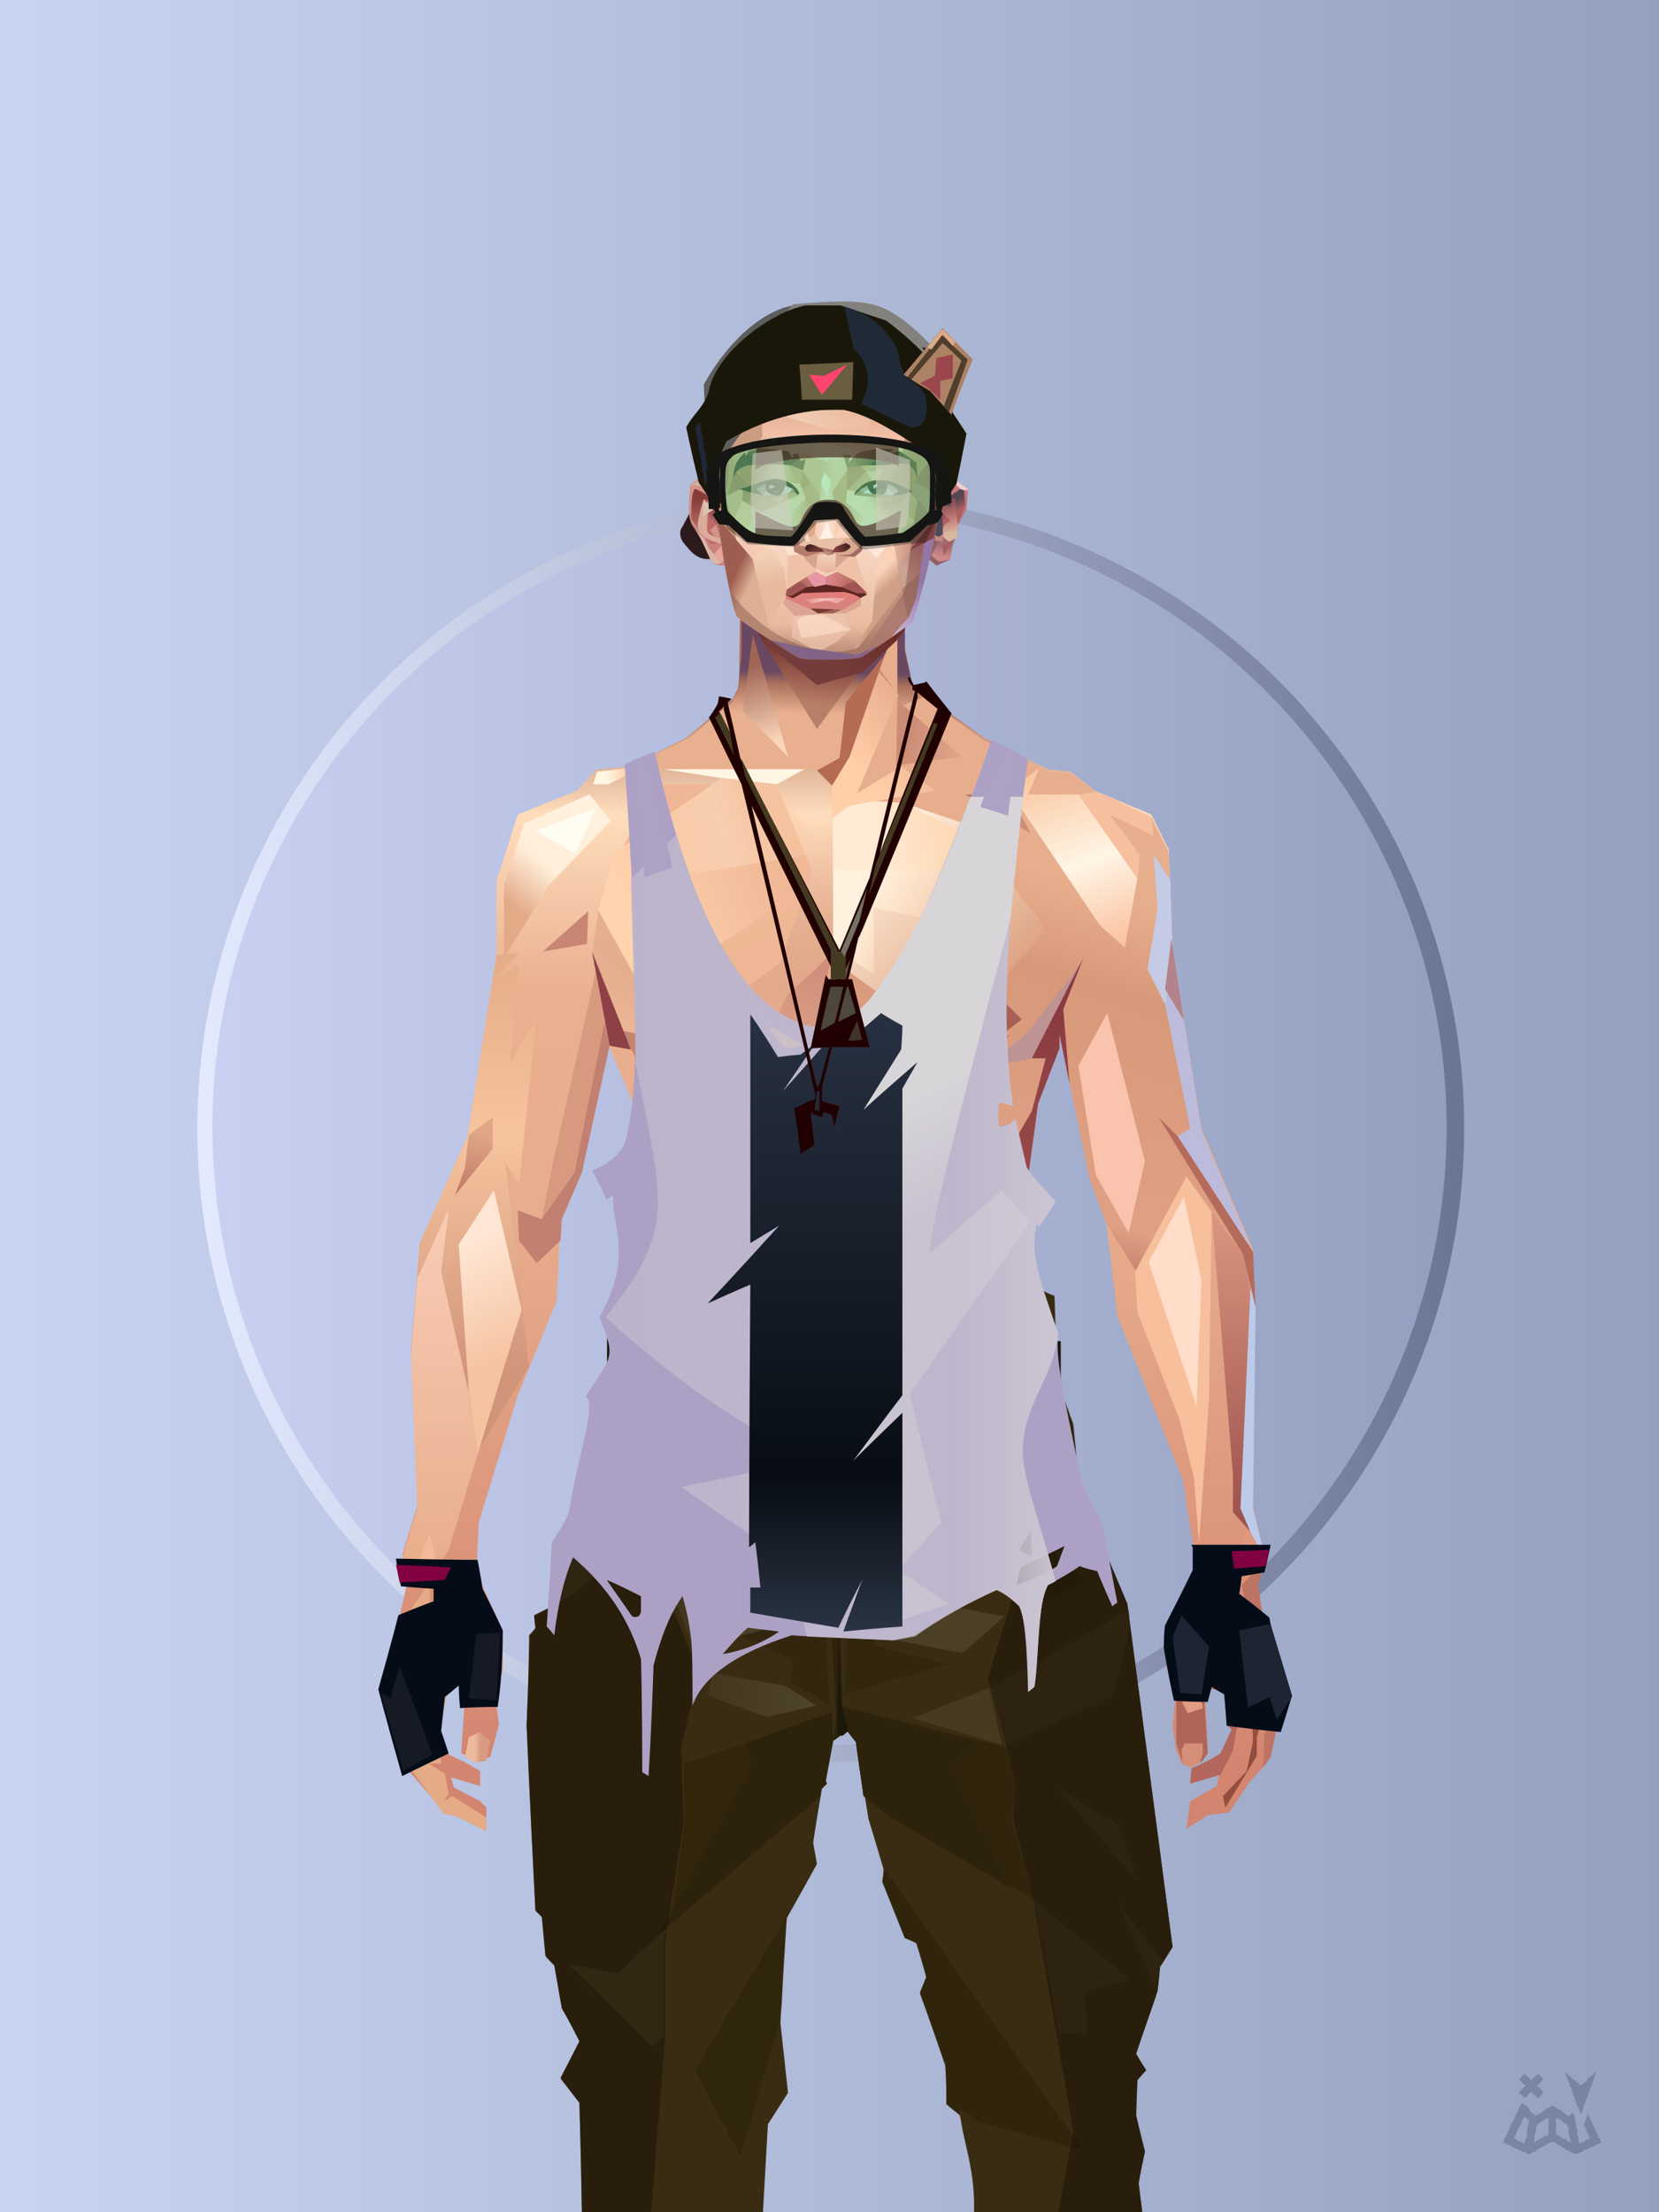 <?xml version="1.0" encoding="UTF-8"?>
<svg width="1320px" height="1760px" viewBox="0 0 1320 1760" version="1.1" xmlns="http://www.w3.org/2000/svg" xmlns:xlink="http://www.w3.org/1999/xlink">
<defs >
<linearGradient x1="0%" y1="41%" x2="100%" y2="41%" id="id-bg-29-Artboard-0">
<stop stop-color="#c8d4f2" offset="0%">
</stop >
<stop stop-color="#94a0be" offset="100%">
</stop >
</linearGradient >
<linearGradient x1="0%" y1="50%" x2="100%" y2="50%" id="id-bg-29-Artboard-1">
<stop stop-color="#e4ebff" offset="0%">
</stop >
<stop stop-color="#6a7595" offset="100%">
</stop >
</linearGradient >
<filter width="106%" height="106%" x="-3%" y="-3%" id="id-bg-29-Artboard-2" filterUnits="objectBoundingBox">
<feGaussianBlur in="SourceGraphic" stdDeviation="10">
</feGaussianBlur >
</filter >
<linearGradient x1="0%" y1="50%" x2="100%" y2="50%" id="id-bg-29-Artboard-3">
<stop stop-color="#c9d0f1" offset="0%">
</stop >
<stop stop-color="#949fc0" offset="100%">
</stop >
</linearGradient >
</defs >
<g stroke="none" stroke-width="1" fill="none" id="id-bg-29-Artboard-4" fill-rule="evenodd">
<g id="id-bg-29-Artboard-5">
<rect fill="url(#id-bg-29-Artboard-0)" width="1320" height="1760" x="0" y="0" id="id-bg-29-Artboard-6">
</rect >
<circle cx="661" cy="898" r="504" fill="url(#id-bg-29-Artboard-1)" id="id-bg-29-Artboard-7" filter="url(#id-bg-29-Artboard-2)">
</circle >
<circle cx="660" cy="897" r="491" fill="url(#id-bg-29-Artboard-3)" id="id-bg-29-Artboard-7">
</circle >
</g >
</g >
<defs >
</defs >
<path d="M 571 380 C 571 380 563 380 543 419 C 540 423 541 428 544 432 C 550 439 556 449 573 443 C 590 438 571 380 571 380 Z" fill="#2d1a1c" id="id-male-5_21_hair_back-0">
</path >
<defs >
<linearGradient x1="50%" y1="6%" x2="50%" y2="100%" id="id-male-6.6_base_1-0">
<stop stop-color="#ac705d" offset="0%">
</stop >
<stop stop-color="#ffddbc" offset="8%">
</stop >
<stop stop-color="#e9af8e" offset="20%">
</stop >
<stop stop-color="#e7ad8d" offset="34%">
</stop >
<stop stop-color="#d4856f" offset="71%">
</stop >
<stop stop-color="#c37f6d" offset="100%">
</stop >
</linearGradient >
<linearGradient x1="50%" y1="-10%" x2="50%" y2="84%" id="id-male-6.6_base_1-1">
<stop stop-color="#e0a582" offset="0%">
</stop >
<stop stop-color="#f6c49e" offset="49%">
</stop >
<stop stop-color="#d09479" offset="100%">
</stop >
</linearGradient >
<linearGradient x1="57%" y1="50%" x2="47%" y2="56%" id="id-male-6.6_base_1-2">
<stop stop-color="#e2ad9f" offset="0%">
</stop >
<stop stop-color="#b46d61" offset="100%">
</stop >
</linearGradient >
<linearGradient x1="45%" y1="35%" x2="55%" y2="47%" id="id-male-6.6_base_1-3">
<stop stop-color="#e9ac94" offset="0%">
</stop >
<stop stop-color="#c37f6d" offset="100%">
</stop >
</linearGradient >
<linearGradient x1="54%" y1="31%" x2="47%" y2="81%" id="id-male-6.6_base_1-4">
<stop stop-color="#e7ae8d" offset="0%">
</stop >
<stop stop-color="#d8997b" offset="20%">
</stop >
<stop stop-color="#dfa083" offset="71%">
</stop >
<stop stop-color="#c5816d" offset="81%">
</stop >
<stop stop-color="#bc7665" offset="100%">
</stop >
</linearGradient >
<linearGradient x1="43%" y1="38%" x2="54%" y2="44%" id="id-male-6.6_base_1-5">
<stop stop-color="#e0a384" offset="0%">
</stop >
<stop stop-color="#dda081" offset="100%">
</stop >
</linearGradient >
<linearGradient x1="46%" y1="26%" x2="59%" y2="75%" id="id-male-6.6_base_1-6">
<stop stop-color="#ffdbb9" offset="0%">
</stop >
<stop stop-color="#d7917a" offset="100%">
</stop >
</linearGradient >
<linearGradient x1="50%" y1="41%" x2="49%" y2="66%" id="id-male-6.6_base_1-7">
<stop stop-color="#6a4862" offset="0%">
</stop >
<stop stop-color="#a76f5b" offset="27%">
</stop >
<stop stop-color="#e9b090" offset="100%">
</stop >
</linearGradient >
<linearGradient x1="63%" y1="4%" x2="25%" y2="77%" id="id-male-6.6_base_1-8">
<stop stop-color="#fff1de" offset="0%">
</stop >
<stop stop-color="#ffeed9" offset="56%">
</stop >
<stop stop-color="#e3aa88" offset="100%">
</stop >
</linearGradient >
<linearGradient x1="50%" y1="23%" x2="41%" y2="77%" id="id-male-6.6_base_1-9">
<stop stop-color="#73332e" offset="0%">
</stop >
<stop stop-color="#b77e68" offset="100%">
</stop >
</linearGradient >
<linearGradient x1="47%" y1="22%" x2="55%" y2="89%" id="id-male-6.6_base_1-10">
<stop stop-color="#a06555" offset="0%">
</stop >
<stop stop-color="#fad5b9" offset="100%">
</stop >
</linearGradient >
<linearGradient x1="86%" y1="87%" x2="12%" y2="66%" id="id-male-6.6_base_1-11">
<stop stop-color="#dea186" offset="0%">
</stop >
<stop stop-color="#cb8c76" offset="100%">
</stop >
</linearGradient >
<linearGradient x1="71%" y1="11%" x2="50%" y2="100%" id="id-male-6.6_base_1-12">
<stop stop-color="#be7d66" offset="0%" stop-opacity="0">
</stop >
<stop stop-color="#f1bd9b" offset="100%">
</stop >
</linearGradient >
<linearGradient x1="66%" y1="46%" x2="56%" y2="43%" id="id-male-6.6_base_1-13">
<stop stop-color="#cd8d78" offset="0%">
</stop >
<stop stop-color="#bb786d" offset="100%">
</stop >
</linearGradient >
<linearGradient x1="100%" y1="41%" x2="50%" y2="63%" id="id-male-6.6_base_1-14">
<stop stop-color="#6a2b27" offset="0%">
</stop >
<stop stop-color="#743c3a" offset="100%">
</stop >
</linearGradient >
<linearGradient x1="69%" y1="20%" x2="50%" y2="99%" id="id-male-6.6_base_1-15">
<stop stop-color="#cf8f7a" offset="0%">
</stop >
<stop stop-color="#dd9e87" offset="100%">
</stop >
</linearGradient >
<linearGradient x1="36%" y1="20%" x2="57%" y2="81%" id="id-male-6.6_base_1-16">
<stop stop-color="#f1ba97" offset="0%">
</stop >
<stop stop-color="#efb795" offset="100%">
</stop >
</linearGradient >
<linearGradient x1="26%" y1="83%" x2="92%" y2="50%" id="id-male-6.6_base_1-17">
<stop stop-color="#ffd3ad" offset="0%">
</stop >
<stop stop-color="#ffd3af" offset="100%" stop-opacity="0">
</stop >
</linearGradient >
<linearGradient x1="17%" y1="56%" x2="85%" y2="45%" id="id-male-6.6_base_1-18">
<stop stop-color="#ffebd1" offset="0%" stop-opacity="0">
</stop >
<stop stop-color="#ffe9d0" offset="52%">
</stop >
<stop stop-color="#fccead" offset="100%">
</stop >
</linearGradient >
<linearGradient x1="17%" y1="24%" x2="74%" y2="87%" id="id-male-6.6_base_1-19">
<stop stop-color="#ffedd8" offset="0%">
</stop >
<stop stop-color="#dca181" offset="100%">
</stop >
</linearGradient >
<linearGradient x1="26%" y1="42%" x2="80%" y2="75%" id="id-male-6.6_base_1-20">
<stop stop-color="#fff1dd" offset="0%">
</stop >
<stop stop-color="#ffd4b1" offset="100%" stop-opacity="0">
</stop >
</linearGradient >
<linearGradient x1="29%" y1="56%" x2="77%" y2="50%" id="id-male-6.6_base_1-21">
<stop stop-color="#ffebd4" offset="0%">
</stop >
<stop stop-color="#fedab7" offset="100%">
</stop >
</linearGradient >
<linearGradient x1="74%" y1="24%" x2="34%" y2="74%" id="id-male-6.6_base_1-22">
<stop stop-color="#ba8469" offset="0%">
</stop >
<stop stop-color="#e9af8f" offset="0%">
</stop >
<stop stop-color="#ffcfa8" offset="100%">
</stop >
</linearGradient >
<linearGradient x1="66%" y1="100%" x2="40%" y2="0%" id="id-male-6.6_base_1-23">
<stop stop-color="#fac5a3" offset="0%">
</stop >
<stop stop-color="#fff5e6" offset="46%">
</stop >
<stop stop-color="#fac8a2" offset="100%">
</stop >
</linearGradient >
<linearGradient x1="52%" y1="13%" x2="59%" y2="75%" id="id-male-6.6_base_1-24">
<stop stop-color="#d68d79" offset="0%">
</stop >
<stop stop-color="#eeae91" offset="100%">
</stop >
</linearGradient >
<linearGradient x1="28%" y1="76%" x2="73%" y2="20%" id="id-male-6.6_base_1-25">
<stop stop-color="#f0b294" offset="0%">
</stop >
<stop stop-color="#d28271" offset="67%">
</stop >
<stop stop-color="#df9880" offset="100%">
</stop >
</linearGradient >
<linearGradient x1="50%" y1="0%" x2="50%" y2="100%" id="id-male-6.6_base_1-26">
<stop stop-color="#db957f" offset="0%">
</stop >
<stop stop-color="#9a4f4b" offset="100%">
</stop >
</linearGradient >
<linearGradient x1="66%" y1="59%" x2="24%" y2="66%" id="id-male-6.6_base_1-27">
<stop stop-color="#dea07f" offset="0%">
</stop >
<stop stop-color="#fcc8a5" offset="100%">
</stop >
</linearGradient >
<linearGradient x1="41%" y1="11%" x2="64%" y2="63%" id="id-male-6.6_base_1-28">
<stop stop-color="#ffe6d6" offset="0%">
</stop >
<stop stop-color="#da957e" offset="100%">
</stop >
</linearGradient >
<linearGradient x1="19%" y1="58%" x2="66%" y2="43%" id="id-male-6.6_base_1-29">
<stop stop-color="#ffebd4" offset="0%">
</stop >
<stop stop-color="#ffd1aa" offset="100%">
</stop >
</linearGradient >
<linearGradient x1="73%" y1="50%" x2="30%" y2="53%" id="id-male-6.6_base_1-30">
<stop stop-color="#ffd1ab" offset="0%">
</stop >
<stop stop-color="#fff6e4" offset="100%">
</stop >
</linearGradient >
<linearGradient x1="31%" y1="0%" x2="50%" y2="100%" id="id-male-6.6_base_1-31">
<stop stop-color="#fff1e3" offset="0%">
</stop >
<stop stop-color="#ffeada" offset="100%">
</stop >
</linearGradient >
<linearGradient x1="29%" y1="43%" x2="65%" y2="100%" id="id-male-6.6_base_1-32">
<stop stop-color="#ffe9d4" offset="0%">
</stop >
<stop stop-color="#fecfb1" offset="100%">
</stop >
</linearGradient >
<linearGradient x1="13%" y1="78%" x2="84%" y2="50%" id="id-male-6.6_base_1-33">
<stop stop-color="#f4ba9a" offset="0%">
</stop >
<stop stop-color="#e2a086" offset="100%">
</stop >
</linearGradient >
<linearGradient x1="50%" y1="0%" x2="36%" y2="100%" id="id-male-6.6_base_1-34">
<stop stop-color="#ffebd4" offset="0%">
</stop >
<stop stop-color="#ffddc6" offset="100%">
</stop >
</linearGradient >
<linearGradient x1="50%" y1="28%" x2="64%" y2="55%" id="id-male-6.6_base_1-35">
<stop stop-color="#ffe7cd" offset="0%">
</stop >
<stop stop-color="#ffddc0" offset="100%">
</stop >
</linearGradient >
<linearGradient x1="40%" y1="55%" x2="62%" y2="71%" id="id-male-6.6_base_1-36">
<stop stop-color="#dca17f" offset="0%">
</stop >
<stop stop-color="#fac5a0" offset="100%">
</stop >
</linearGradient >
<linearGradient x1="9%" y1="37%" x2="88%" y2="55%" id="id-male-6.6_base_1-37">
<stop stop-color="#e3a889" offset="0%">
</stop >
<stop stop-color="#b36f5f" offset="100%">
</stop >
</linearGradient >
<linearGradient x1="62%" y1="19%" x2="50%" y2="100%" id="id-male-6.6_base_1-38">
<stop stop-color="#e0a686" offset="0%">
</stop >
<stop stop-color="#bf7c68" offset="100%">
</stop >
</linearGradient >
<linearGradient x1="45%" y1="18%" x2="51%" y2="67%" id="id-male-6.6_base_1-39">
<stop stop-color="#ffe5d3" offset="0%">
</stop >
<stop stop-color="#f5c3a0" offset="100%">
</stop >
</linearGradient >
<linearGradient x1="50%" y1="0%" x2="50%" y2="100%" id="id-male-6.6_base_1-40">
<stop stop-color="#f9ccb7" offset="0%">
</stop >
<stop stop-color="#e7ad8a" offset="100%">
</stop >
</linearGradient >
<linearGradient x1="45%" y1="50%" x2="58%" y2="50%" id="id-male-6.6_base_1-41">
<stop stop-color="#dfa288" offset="0%">
</stop >
<stop stop-color="#facbb3" offset="100%">
</stop >
</linearGradient >
<linearGradient x1="33%" y1="74%" x2="77%" y2="42%" id="id-male-6.6_base_1-42">
<stop stop-color="#ce937b" offset="0%">
</stop >
<stop stop-color="#eab89d" offset="100%">
</stop >
</linearGradient >
<linearGradient x1="63%" y1="59%" x2="38%" y2="59%" id="id-male-6.6_base_1-43">
<stop stop-color="#d89a80" offset="0%">
</stop >
<stop stop-color="#ecba9e" offset="100%">
</stop >
</linearGradient >
<linearGradient x1="50%" y1="0%" x2="50%" y2="100%" id="id-male-6.6_base_1-44">
<stop stop-color="#d08c74" offset="0%">
</stop >
<stop stop-color="#df9a83" offset="100%">
</stop >
</linearGradient >
<linearGradient x1="47%" y1="47%" x2="53%" y2="50%" id="id-male-6.6_base_1-45">
<stop stop-color="#fde1cd" offset="0%">
</stop >
<stop stop-color="#d68f79" offset="100%">
</stop >
</linearGradient >
<linearGradient x1="50%" y1="0%" x2="50%" y2="100%" id="id-male-6.6_base_1-46">
<stop stop-color="#e29a83" offset="0%">
</stop >
<stop stop-color="#dd947e" offset="100%">
</stop >
</linearGradient >
<linearGradient x1="50%" y1="0%" x2="53%" y2="50%" id="id-male-6.6_base_1-47">
<stop stop-color="#dd9785" offset="0%">
</stop >
<stop stop-color="#f3d9c6" offset="100%">
</stop >
</linearGradient >
<linearGradient x1="0%" y1="55%" x2="99%" y2="55%" id="id-male-6.6_base_1-48">
<stop stop-color="#dfa59a" offset="0%">
</stop >
<stop stop-color="#d3938d" offset="100%">
</stop >
</linearGradient >
<linearGradient x1="50%" y1="0%" x2="50%" y2="100%" id="id-male-6.6_base_1-49">
<stop stop-color="#f0cab1" offset="0%">
</stop >
<stop stop-color="#dc907e" offset="100%">
</stop >
</linearGradient >
<linearGradient x1="49%" y1="20%" x2="52%" y2="96%" id="id-male-6.6_base_1-50">
<stop stop-color="#dd9285" offset="0%">
</stop >
<stop stop-color="#d88d79" offset="100%">
</stop >
</linearGradient >
<linearGradient x1="50%" y1="0%" x2="50%" y2="100%" id="id-male-6.6_base_1-51">
<stop stop-color="#86363e" offset="0%">
</stop >
<stop stop-color="#b46a5d" offset="100%">
</stop >
</linearGradient >
<linearGradient x1="33%" y1="47%" x2="59%" y2="56%" id="id-male-6.6_base_1-52">
<stop stop-color="#f6bd9d" offset="0%">
</stop >
<stop stop-color="#d48673" offset="100%">
</stop >
</linearGradient >
</defs >
<g transform="translate(304,473)" id="id-male-6.6_base_1-53">
<polygon points="174 662 139 824 137 906 146 1082 171 1154 176 1211 174 1230 175 1284 287 1284 284 1265 308 1195 306 1124 345 952 343 912 353 879 362 881 371 877 383 904 391 970 434 1079 457 1202 475 1252 475 1284 596 1284 600 1225 591 1146 609 1103 612 997 596 842 545 671 539 640 528 606 531 569 509 498 522 403 539 360 539 348 563 464 576 498 585 574 637 704 646 760 646 778 626 822 624 853 631 879 629 901 632 920 637 931 647 931 657 920 655 877 659 867 670 874 672 899 676 903 667 923 644 934 643 945 666 939 664 948 643 960 640 982 657 971 674 969 690 945 701 933 704 926 707 923 713 892 718 871 704 832 696 786 703 768 693 725 693 521 652 425 629 282 626 203 612 175 567 156 548 141 530 139 479 114 422 73 416 42 415 1 285 0 284 73 279 83 242 114 196 137 171 139 155 156 108 175 91 228 91 287 68 431 30 516 23 602 28 725 16 764 21 782 0 874 18 932 49 968 59 970 83 982 83 965 78 960 57 949 55 941 78 948 78 936 66 929 53 923 45 906 51 875 61 866 66 877 63 922 75 927 86 925 93 899 90 877 96 856 96 824 75 778 77 738 108 637 139 562 142 495 159 458 180 358 199 403 203 461 211 504 188 564 191 608" fill="url(#id-male-6.6_base_1-0)" id="id-male-6.6_base_1-54">
</polygon >
<polygon points="91 287 68 431 30 516 23 602 72 688 117 614 98 452 109 469 123 336 102 372 109 294 88 309 109 285" fill="url(#id-male-6.6_base_1-1)" id="id-male-6.6_base_1-54">
</polygon >
<polygon points="383 906 391 972 434 1081 457 1204 475 1254 475 1287 596 1287 600 1226 591 1148 609 1105 612 999 602 904 584 908 584 846 535 683 456 705 382 878" fill="url(#id-male-6.6_base_1-2)" id="id-male-6.6_base_1-54">
</polygon >
<polygon points="137 907 146 1083 171 1156 176 1212 174 1232 175 1286 175 1287 287 1287 284 1266 308 1197 306 1126 345 954 343 923 293 814 263 724 247 711" fill="url(#id-male-6.6_base_1-3)" id="id-male-6.6_base_1-54">
</polygon >
<polygon points="545 673 539 641 528 608 531 571 509 500 522 405 539 361 539 350 563 465 576 500 601 540 660 491 688 529 652 427 629 283 626 205 612 177 568 157 548 142 530 141 479 116 422 75 416 44 415 3 360 3 360 715 462 724" fill="url(#id-male-6.6_base_1-4)" id="id-male-6.6_base_1-54">
</polygon >
<polygon points="83 984 59 972 49 970 21 932 19 903 7 879 0 874 11 824 38 786 38 814 56 786 78 800 91 822 83 879 69 882 63 855 51 877 45 908 47 930 37 930 50 938 53 954 49 960 56 956 83 973" fill="#e4ab86" id="id-male-6.6_base_1-59">
</polygon >
<polygon points="66 855 69 882 63 855 51 877 45 908 42 870 58 825" fill="url(#id-male-6.6_base_1-5)" id="id-male-6.6_base_1-59">
</polygon >
<polygon points="83 879 69 882 70 868" fill="#ffd6ba" id="id-male-6.6_base_1-59">
</polygon >
<polygon points="481 376 513 349 558 291 522 368" fill="#bd9394" id="id-male-6.6_base_1-62">
</polygon >
<polygon points="313 697 260 560 246 448 259 424 355 408 361 366 317 404 285 409 267 378 313 343 394 351 431 378 420 404 368 399 371 404 449 421 466 441 449 510 466 547 406 697 358 717" fill="url(#id-male-6.6_base_1-6)" id="id-male-6.6_base_1-63">
</polygon >
<polygon points="410 90 430 82 423 76 416 45 416 7 286 9 286 48 283 76 278 86 244 114 195 139 366 139 390 70 410 26" fill="url(#id-male-6.6_base_1-7)" id="id-male-6.6_base_1-64">
</polygon >
<polygon points="182 180 133 231 97 289 97 231 113 182 165 159" fill="url(#id-male-6.6_base_1-8)" id="id-male-6.6_base_1-65">
</polygon >
<polygon points="346 107 384 55 409 31 414 23 299 31" fill="url(#id-male-6.6_base_1-9)" id="id-male-6.6_base_1-66">
</polygon >
<polygon points="287 93 295 32 323 129" fill="url(#id-male-6.6_base_1-10)" id="id-male-6.6_base_1-67">
</polygon >
<polygon points="336 139 314 151 270 146 224 139" fill="#fef6e3" id="id-male-6.6_base_1-68">
</polygon >
<polygon points="410 84 409 136 461 129" fill="url(#id-male-6.6_base_1-11)" id="id-male-6.6_base_1-69">
</polygon >
<polygon points="173 246 167 286 191 351 263 386 328 330 359 330 359 152 348 139 336 139 309 152" fill="url(#id-male-6.6_base_1-12)" id="id-male-6.6_base_1-70">
</polygon >
<polygon points="464 159 516 190 500 159" fill="url(#id-male-6.6_base_1-13)" id="id-male-6.6_base_1-71">
</polygon >
<polygon points="302 36 346 72 382 62 409 37 416 28 416 13" fill="url(#id-male-6.6_base_1-14)" id="id-male-6.6_base_1-72">
</polygon >
<polygon points="263 151 191 202 219 151" fill="#efb795" id="id-male-6.6_base_1-73">
</polygon >
<polygon points="154 206 170 170 122 188" fill="#fffcf1" id="id-male-6.6_base_1-74">
</polygon >
<polygon points="358 285 344 299 323 318 305 354 358 345 354 305" fill="url(#id-male-6.6_base_1-15)" id="id-male-6.6_base_1-75">
</polygon >
<polygon points="260 361 265 387 203 371 191 347" fill="#c4846d" id="id-male-6.6_base_1-76">
</polygon >
<polygon points="198 362 181 359 167 284" fill="#8d4146" id="id-male-6.6_base_1-77">
</polygon >
<polygon points="477 341 477 335 488 326 496 325 509 338 496 348 485 354" fill="#a86056" id="id-male-6.6_base_1-78">
</polygon >
<polygon points="314 151 342 220 317 293 237 351 209 318 172 251 185 205 270 146" fill="url(#id-male-6.6_base_1-16)" id="id-male-6.6_base_1-79">
</polygon >
<polygon points="314 151 330 238 209 318 172 251 185 205 270 146" fill="url(#id-male-6.6_base_1-17)" id="id-male-6.6_base_1-79">
</polygon >
<polygon points="314 151 350 205 220 227 185 205 270 146" fill="url(#id-male-6.6_base_1-18)" opacity="0.369" id="id-male-6.6_base_1-79">
</polygon >
<polygon points="211 335 223 322 242 327 244 332 235 353 213 349" fill="#c48172" id="id-male-6.6_base_1-82">
</polygon >
<polygon points="224 339 226 342 226 345 222 349 235 350 242 333 230 338 227 335" fill="#d4acc2" id="id-male-6.6_base_1-83">
</polygon >
<polygon points="488 343 491 347 486 351 479 338 489 327 495 327 493 336" fill="#c7878d" id="id-male-6.6_base_1-84">
</polygon >
<polygon points="485 339 488 343 493 337" fill="#edb596" id="id-male-6.6_base_1-85">
</polygon >
<polygon points="359 162 359 291 406 325 455 347 529 267 463 182 415 166" fill="url(#id-male-6.6_base_1-19)" id="id-male-6.6_base_1-86">
</polygon >
<polygon points="359 178 359 281 391 302 391 249 489 270 461 189 415 166" fill="url(#id-male-6.6_base_1-20)" id="id-male-6.6_base_1-86">
</polygon >
<polygon points="359 178 359 219 472 220 461 189 415 166 371 163" fill="url(#id-male-6.6_base_1-21)" id="id-male-6.6_base_1-86">
</polygon >
<polygon points="358 178 372 168 440 156 413 137 378 158 411 80 396 60 358 146" fill="url(#id-male-6.6_base_1-22)" id="id-male-6.6_base_1-89">
</polygon >
<polygon points="346 140 358 152 372 129 400 48 369 86 364 130" fill="#b66b53" id="id-male-6.6_base_1-90">
</polygon >
<polygon points="591 281 601 226 559 159 514 159 523 138 499 156 571 263" fill="url(#id-male-6.6_base_1-23)" id="id-male-6.6_base_1-91">
</polygon >
<polygon points="609 298 626 332 629 285 627 227 614 207 617 251" fill="#c6cbe5" id="id-male-6.6_base_1-92">
</polygon >
<polygon points="554 159 567 157 612 177 614 192 579 175 603 207 601 226" fill="#f6bf9d" id="id-male-6.6_base_1-93">
</polygon >
<polygon points="641 823 648 826 697 896 713 873 682 781" fill="url(#id-male-6.6_base_1-24)" id="id-male-6.6_base_1-94">
</polygon >
<polygon points="625 840 700 762 688 738 679 784 648 776 626 822" fill="url(#id-male-6.6_base_1-25)" id="id-male-6.6_base_1-94">
</polygon >
<polygon points="648 862 648 845 661 825 661 870 654 878 657 922 652 929 637 929 632 914 632 893 632 877 644 888" fill="#b06559" id="id-male-6.6_base_1-96">
</polygon >
<polygon points="554 375 577 333 607 451 594 508 568 462" fill="#f9c3ad" id="id-male-6.6_base_1-97">
</polygon >
<polygon points="623 326 643 425 633 431 693 523 652 427 636 326 625 315" fill="#bdbbdb" id="id-male-6.6_base_1-98">
</polygon >
<polygon points="628 274 638 339 623 314" fill="#b3838b" id="id-male-6.6_base_1-99">
</polygon >
<polygon points="693 523 695 567 685 525 618 416 633 431" fill="#b46b5b" id="id-male-6.6_base_1-100">
</polygon >
<polygon points="640 463 599 539 601 571 634 655 646 703 650 754 658 640 660 491" fill="#f7bf9b" id="id-male-6.6_base_1-101">
</polygon >
<polygon points="610 531 648 646 652 546 638 479" fill="#ffddc8" id="id-male-6.6_base_1-101">
</polygon >
<polygon points="693 748 677 730 677 700 660 491 685 525 691 552 684 727" fill="url(#id-male-6.6_base_1-26)" id="id-male-6.6_base_1-103">
</polygon >
<polygon points="691 746 703 768 693 727 695 567 691 551 683 727" fill="#bccbea" id="id-male-6.6_base_1-104">
</polygon >
<polygon points="260 559 310 683 355 716 263 713 238 685 195 582" fill="url(#id-male-6.6_base_1-27)" id="id-male-6.6_base_1-105">
</polygon >
<polygon points="637 931 636 919 639 914 653 914 653 922 651 929 648 931 644 933" fill="#d58f78" id="id-male-6.6_base_1-106">
</polygon >
<polygon points="637 861 637 882 641 890 653 886 649 861" fill="#e19c83" id="id-male-6.6_base_1-107">
</polygon >
<polygon points="691 871 693 912 688 936 669 956 671 965 696 924 696 909 705 877" fill="#934d3c" id="id-male-6.6_base_1-108">
</polygon >
<polygon points="703 768 684 788 693 837 712 873 702 908 701 933 707 925 718 873 704 834 697 788" fill="#bd7462" id="id-male-6.6_base_1-109">
</polygon >
<polygon points="667 939 643 946 644 934 657 928 667 922 676 903 672 899 670 874 660 870 660 854 671 867 680 873 680 902 677 920" fill="#b3665b" id="id-male-6.6_base_1-110">
</polygon >
<polygon points="361 510 359 634 426 561 420 535" fill="url(#id-male-6.6_base_1-28)" opacity="0.626" id="id-male-6.6_base_1-111">
</polygon >
<polygon points="319 403 289 399 268 380 313 343 361 348 362 372" fill="url(#id-male-6.6_base_1-29)" id="id-male-6.6_base_1-112">
</polygon >
<polygon points="171 141 168 151 180 151 204 139 196 138" fill="url(#id-male-6.6_base_1-30)" id="id-male-6.6_base_1-113">
</polygon >
<polygon points="359 308 362 360 382 334" fill="#ffe9d9" opacity="0.625" id="id-male-6.6_base_1-114">
</polygon >
<polygon points="360 546 360 584 387 551 374 540" fill="url(#id-male-6.6_base_1-31)" opacity="0.626" id="id-male-6.6_base_1-115">
</polygon >
<polygon points="346 542 360 547 373 540 360 534" fill="#b36a64" id="id-male-6.6_base_1-116">
</polygon >
<polygon points="325 545 277 503 259 561 308 579" fill="url(#id-male-6.6_base_1-32)" opacity="0.758" id="id-male-6.6_base_1-117">
</polygon >
<polygon points="389 499 460 467 449 510 404 520" fill="url(#id-male-6.6_base_1-33)" id="id-male-6.6_base_1-118">
</polygon >
<polygon points="364 491 361 403 420 428" fill="url(#id-male-6.6_base_1-34)" opacity="0.758" id="id-male-6.6_base_1-119">
</polygon >
<polygon points="262 446 333 446 323 469 279 492" fill="url(#id-male-6.6_base_1-35)" opacity="0.758" id="id-male-6.6_base_1-120">
</polygon >
<polygon points="259 425 279 496 259 561 236 528 213 443 227 425 243 447" fill="url(#id-male-6.6_base_1-36)" id="id-male-6.6_base_1-121">
</polygon >
<polygon points="412 343 444 374 466 383 499 351 447 354 416 339" fill="url(#id-male-6.6_base_1-37)" id="id-male-6.6_base_1-122">
</polygon >
<polygon points="164 252 163 278 128 284" fill="#c88574" id="id-male-6.6_base_1-123">
</polygon >
<polygon points="58 478 88 441 88 416 69 430 66 456" fill="url(#id-male-6.6_base_1-38)" id="id-male-6.6_base_1-124">
</polygon >
<polygon points="76 684 69 634 61 517 89 474 111 569" fill="url(#id-male-6.6_base_1-39)" id="id-male-6.6_base_1-125">
</polygon >
<polygon points="53 489 47 539 69 635 76 684 53 760 40 781 16 766 28 727 23 604 28 544" fill="url(#id-male-6.6_base_1-40)" id="id-male-6.6_base_1-126">
</polygon >
<polygon points="136 452 127 497 153 460 177 340 170 300" fill="#d89a7f" id="id-male-6.6_base_1-127">
</polygon >
<polygon points="181 359 159 460 143 497 142 514 123 532 109 514 108 490 127 497 153 460 177 340" fill="#c28071" id="id-male-6.6_base_1-127">
</polygon >
<polygon points="38 747 28 772 38 788 44 772" fill="#f4b89a" id="id-male-6.6_base_1-129">
</polygon >
<polygon points="359 379 342 413 361 444 377 417" fill="url(#id-male-6.6_base_1-41)" id="id-male-6.6_base_1-130">
</polygon >
<polygon points="196 581 260 561 229 519" fill="url(#id-male-6.6_base_1-42)" id="id-male-6.6_base_1-131">
</polygon >
<polygon points="74 929 66 925 69 909 78 905 86 912 83 928" fill="url(#id-male-6.6_base_1-43)" id="id-male-6.6_base_1-132">
</polygon >
<polygon points="20 903 7 880 21 851 28 871" fill="#d99c7e" id="id-male-6.6_base_1-133">
</polygon >
<polygon points="218 1123 203 1040 191 913 171 1090 182 1169 230 1208 261 1237 270 1213 234 1175 212 1157 272 1191 281 1169" fill="url(#id-male-6.6_base_1-44)" opacity="0.808" id="id-male-6.6_base_1-134">
</polygon >
<polygon points="182 1207 181 1155 213 1106 236 1166 230 1210" fill="#ebac8e" id="id-male-6.6_base_1-135">
</polygon >
<polygon points="187 902 211 1137 227 1161 275 1187 299 1137 272 1009 299 918 269 791 211 836" fill="url(#id-male-6.6_base_1-45)" id="id-male-6.6_base_1-136">
</polygon >
<polygon points="288 1079 311 1040 311 942 295 903 264 1019 275 1188 301 1137" fill="url(#id-male-6.6_base_1-46)" id="id-male-6.6_base_1-137">
</polygon >
<polygon points="584 908 604 1008 608 1106 614 998 599 887" fill="#cedafa" id="id-male-6.6_base_1-138">
</polygon >
<polygon points="430 886 488 1140 535 1115 561 925 566 886 536 816 500 786" fill="url(#id-male-6.6_base_1-47)" opacity="0.792" id="id-male-6.6_base_1-139">
</polygon >
<polygon points="581 921 588 1011 584 1112 576 1162 544 1046 566 886" fill="url(#id-male-6.6_base_1-48)" id="id-male-6.6_base_1-140">
</polygon >
<polygon points="561 1247 518 1200 472 1112 494 931 505 931 594 1188 579 1244" fill="url(#id-male-6.6_base_1-49)" id="id-male-6.6_base_1-141">
</polygon >
<polygon points="531 1221 539 1263 536 1269 516 1287 509 1287 500 1263 513 1199 488 1226 462 1170 472 1101 427 1010 398 877 469 771 518 739 536 818 500 787 433 890 477 1078 534 1212" fill="url(#id-male-6.6_base_1-50)" id="id-male-6.6_base_1-142">
</polygon >
<polygon points="321 1058 284 852 258 721 266 733 371 879 362 883 354 881 343 914 345 954" fill="#d38b73" id="id-male-6.6_base_1-143">
</polygon >
<polygon points="429 1068 424 875 536 705 454 704 380 865 384 906 391 972" fill="#cd887e" opacity="0.394" id="id-male-6.6_base_1-144">
</polygon >
<polygon points="175 1262 194 1287 206 1287 225 1226 213 1249 175 1221 174 1232" fill="#eeaf93" id="id-male-6.6_base_1-145">
</polygon >
<polygon points="528 1227 554 1234 569 1169 549 1168" fill="#ebb5a6" id="id-male-6.6_base_1-146">
</polygon >
<polygon points="546 678 545 672 539 641 528 608 531 571 509 500 522 405 539 361 539 350 547 389 542 330 558 289 517 369 528 369 517 411 499 442 509 465 488 531 507 525 522 585 449 724" fill="url(#id-male-6.6_base_1-51)" id="id-male-6.6_base_1-54">
</polygon >
<polygon points="402 722 490 609 522 585 449 723" fill="#d38673" id="id-male-6.6_base_1-148">
</polygon >
<polygon points="174 664 139 826 137 907 139 937 238 690 352 886 354 881 362 883 371 879 383 906 471 773 548 712 596 844 545 673 539 641 478 697 449 723 278 705 232 657 188 566 191 610" fill="url(#id-male-6.6_base_1-52)" id="id-male-6.6_base_1-54">
</polygon >
<polygon points="189 616 211 620 190 586 190 609" fill="#c4846d" id="id-male-6.6_base_1-150">
</polygon >
<polygon points="139 836 225 709 167 697 139 826" fill="#e2a58b" id="id-male-6.6_base_1-151">
</polygon >
<polygon points="518 734 596 843 547 678" fill="#d0816e" id="id-male-6.6_base_1-152">
</polygon >
<polygon points="415 778 447 726 314 744 329 762" fill="#ce8b73" opacity="0.52" id="id-male-6.6_base_1-54">
</polygon >
<polygon points="411 685 463 666 456 573" fill="#a05a5c" id="id-male-6.6_base_1-154">
</polygon >
</g >
<defs >
<linearGradient x1="53%" y1="5%" x2="47%" y2="91%" id="id-male-6.8_face_1-0">
<stop stop-color="#c67878" offset="0%">
</stop >
<stop stop-color="#a26c74" offset="82%">
</stop >
<stop stop-color="#d18888" offset="100%">
</stop >
</linearGradient >
<linearGradient x1="62%" y1="61%" x2="50%" y2="36%" id="id-male-6.8_face_1-1">
<stop stop-color="#b15e5f" offset="0%">
</stop >
<stop stop-color="#564753" offset="100%">
</stop >
</linearGradient >
<linearGradient x1="50%" y1="13%" x2="57%" y2="81%" id="id-male-6.8_face_1-2">
<stop stop-color="#885154" offset="0%">
</stop >
<stop stop-color="#c27a7a" offset="52%">
</stop >
<stop stop-color="#d8b7a1" offset="100%">
</stop >
</linearGradient >
<linearGradient x1="50%" y1="0%" x2="54%" y2="88%" id="id-male-6.8_face_1-3">
<stop stop-color="#d19787" offset="0%">
</stop >
<stop stop-color="#c8807e" offset="100%">
</stop >
</linearGradient >
<linearGradient x1="36%" y1="75%" x2="36%" y2="18%" id="id-male-6.8_face_1-4">
<stop stop-color="#bb6f6b" offset="0%">
</stop >
<stop stop-color="#863c39" offset="100%">
</stop >
</linearGradient >
<linearGradient x1="50%" y1="2%" x2="48%" y2="96%" id="id-male-6.8_face_1-5">
<stop stop-color="#ead0bc" offset="0%">
</stop >
<stop stop-color="#cb9b7f" offset="11%">
</stop >
<stop stop-color="#f2c1a5" offset="33%">
</stop >
<stop stop-color="#ffe2d3" offset="58%">
</stop >
<stop stop-color="#e9bb9e" offset="93%">
</stop >
<stop stop-color="#c3957f" offset="100%">
</stop >
</linearGradient >
<linearGradient x1="62%" y1="37%" x2="30%" y2="59%" id="id-male-6.8_face_1-6">
<stop stop-color="#e4b395" offset="0%">
</stop >
<stop stop-color="#cb9c80" offset="100%">
</stop >
</linearGradient >
<linearGradient x1="12%" y1="48%" x2="58%" y2="51%" id="id-male-6.8_face_1-7">
<stop stop-color="#e7bea3" offset="0%">
</stop >
<stop stop-color="#fedfcc" offset="100%">
</stop >
</linearGradient >
<linearGradient x1="76%" y1="54%" x2="27%" y2="47%" id="id-male-6.8_face_1-8">
<stop stop-color="#f2c4a7" offset="0%">
</stop >
<stop stop-color="#f6dcc5" offset="100%">
</stop >
</linearGradient >
<radialGradient cx="50%" cy="59%" r="65%" id="id-male-6.8_face_1-9" fx="50%" fy="59%" gradientTransform="translate(0.5,0.593) scale(0.791,1) rotate(-143) translate(-0.5,-0.593)">
<stop stop-color="#f0d7bf" offset="0%">
</stop >
<stop stop-color="#c38f74" offset="66%">
</stop >
<stop stop-color="#a46254" offset="100%">
</stop >
</radialGradient >
<linearGradient x1="69%" y1="50%" x2="50%" y2="60%" id="id-male-6.8_face_1-10">
<stop stop-color="#dbab94" offset="0%">
</stop >
<stop stop-color="#ffe3ce" offset="100%">
</stop >
</linearGradient >
<radialGradient cx="50%" cy="50%" r="44%" id="id-male-6.8_face_1-11" fx="50%" fy="50%" gradientTransform="translate(0.5,0.5) scale(0.696,1) rotate(-57) scale(1,3) translate(-0.5,-0.5)">
<stop stop-color="#b37864" offset="0%" stop-opacity="0">
</stop >
<stop stop-color="#efd3bc" offset="100%">
</stop >
</radialGradient >
<linearGradient x1="0%" y1="58%" x2="50%" y2="58%" id="id-male-6.8_face_1-12">
<stop stop-color="#e4b69f" offset="0%">
</stop >
<stop stop-color="#c88f7c" offset="100%">
</stop >
</linearGradient >
<linearGradient x1="49%" y1="83%" x2="53%" y2="51%" id="id-male-6.8_face_1-13">
<stop stop-color="#c6938b" offset="0%">
</stop >
<stop stop-color="#945a53" offset="100%">
</stop >
</linearGradient >
<linearGradient x1="66%" y1="68%" x2="19%" y2="50%" id="id-male-6.8_face_1-14">
<stop stop-color="#d4a995" offset="0%">
</stop >
<stop stop-color="#a9705c" offset="100%">
</stop >
</linearGradient >
<linearGradient x1="48%" y1="37%" x2="33%" y2="25%" id="id-male-6.8_face_1-15">
<stop stop-color="#ddaf94" offset="0%">
</stop >
<stop stop-color="#9d5d51" offset="100%">
</stop >
</linearGradient >
<linearGradient x1="46%" y1="6%" x2="50%" y2="50%" id="id-male-6.8_face_1-16">
<stop stop-color="#f5d3b9" offset="0%">
</stop >
<stop stop-color="#e7ba9d" offset="100%">
</stop >
</linearGradient >
<linearGradient x1="50%" y1="33%" x2="57%" y2="50%" id="id-male-6.8_face_1-17">
<stop stop-color="#f9d2b7" offset="0%">
</stop >
<stop stop-color="#d0a086" offset="100%">
</stop >
</linearGradient >
<linearGradient x1="50%" y1="26%" x2="42%" y2="54%" id="id-male-6.8_face_1-18">
<stop stop-color="#875053" offset="0%">
</stop >
<stop stop-color="#81534d" offset="100%" stop-opacity="0.569">
</stop >
</linearGradient >
<linearGradient x1="46%" y1="100%" x2="55%" y2="55%" id="id-male-6.8_face_1-19">
<stop stop-color="#c4aed2" offset="0%">
</stop >
<stop stop-color="#9276a6" offset="100%">
</stop >
</linearGradient >
<linearGradient x1="54%" y1="12%" x2="47%" y2="56%" id="id-male-6.8_face_1-20">
<stop stop-color="#a46151" offset="0%">
</stop >
<stop stop-color="#9370a0" offset="100%">
</stop >
</linearGradient >
<linearGradient x1="50%" y1="0%" x2="50%" y2="100%" id="id-male-6.8_face_1-21">
<stop stop-color="#f4d2bf" offset="0%">
</stop >
<stop stop-color="#e8b399" offset="100%">
</stop >
</linearGradient >
<linearGradient x1="5%" y1="65%" x2="100%" y2="65%" id="id-male-6.8_face_1-22">
<stop stop-color="#fcd9c4" offset="0%">
</stop >
<stop stop-color="#e0a88c" offset="28%">
</stop >
<stop stop-color="#dea786" offset="67%">
</stop >
<stop stop-color="#ffe3d1" offset="100%">
</stop >
</linearGradient >
<linearGradient x1="66%" y1="91%" x2="52%" y2="64%" id="id-male-6.8_face_1-23">
<stop stop-color="#d9a98f" offset="0%">
</stop >
<stop stop-color="#dea786" offset="100%">
</stop >
</linearGradient >
<linearGradient x1="70%" y1="50%" x2="41%" y2="50%" id="id-male-6.8_face_1-24">
<stop stop-color="#f6d4bc" offset="0%">
</stop >
<stop stop-color="#ebbca0" offset="100%">
</stop >
</linearGradient >
<linearGradient x1="100%" y1="50%" x2="0%" y2="50%" id="id-male-6.8_face_1-25">
<stop stop-color="#f1c4a8" offset="0%">
</stop >
<stop stop-color="#ffe3d4" offset="48%">
</stop >
<stop stop-color="#f5cab4" offset="100%">
</stop >
</linearGradient >
<linearGradient x1="38%" y1="14%" x2="50%" y2="79%" id="id-male-6.8_face_1-26">
<stop stop-color="#d29a7e" offset="0%">
</stop >
<stop stop-color="#b37b6d" offset="100%">
</stop >
</linearGradient >
<linearGradient x1="3%" y1="0%" x2="50%" y2="66%" id="id-male-6.8_face_1-27">
<stop stop-color="#d8a88d" offset="0%">
</stop >
<stop stop-color="#f9d3bd" offset="100%">
</stop >
</linearGradient >
<linearGradient x1="17%" y1="40%" x2="69%" y2="60%" id="id-male-6.8_face_1-28">
<stop stop-color="#40241e" offset="0%">
</stop >
<stop stop-color="#703832" offset="100%">
</stop >
</linearGradient >
<linearGradient x1="100%" y1="50%" x2="16%" y2="64%" id="id-male-6.8_face_1-29">
<stop stop-color="#351e1c" offset="0%">
</stop >
<stop stop-color="#843f3b" offset="100%">
</stop >
</linearGradient >
<linearGradient x1="22%" y1="62%" x2="87%" y2="62%" id="id-male-6.8_face_1-30">
<stop stop-color="#b07c62" offset="0%">
</stop >
<stop stop-color="#d3a790" offset="43%">
</stop >
<stop stop-color="#daa88a" offset="100%">
</stop >
</linearGradient >
<linearGradient x1="13%" y1="69%" x2="100%" y2="69%" id="id-male-6.8_face_1-31">
<stop stop-color="#d8a88b" offset="0%">
</stop >
<stop stop-color="#f5d2bc" offset="48%">
</stop >
<stop stop-color="#daa88a" offset="100%">
</stop >
</linearGradient >
<linearGradient x1="0%" y1="65%" x2="78%" y2="65%" id="id-male-6.8_face_1-32">
<stop stop-color="#e4b7a1" offset="0%">
</stop >
<stop stop-color="#af785e" offset="100%">
</stop >
</linearGradient >
<linearGradient x1="50%" y1="42%" x2="33%" y2="50%" id="id-male-6.8_face_1-33">
<stop stop-color="#65463c" offset="0%">
</stop >
<stop stop-color="#3c2b26" offset="100%">
</stop >
</linearGradient >
<linearGradient x1="11%" y1="36%" x2="44%" y2="36%" id="id-male-6.8_face_1-34">
<stop stop-color="#a37a68" offset="0%">
</stop >
<stop stop-color="#563a31" offset="100%">
</stop >
</linearGradient >
<linearGradient x1="40%" y1="50%" x2="89%" y2="54%" id="id-male-6.8_face_1-35">
<stop stop-color="#312322" offset="0%">
</stop >
<stop stop-color="#5d3e34" offset="100%">
</stop >
</linearGradient >
<linearGradient x1="50%" y1="0%" x2="50%" y2="74%" id="id-male-6.8_face_1-36">
<stop stop-color="#e47c78" offset="0%">
</stop >
<stop stop-color="#d7827d" offset="100%">
</stop >
</linearGradient >
<linearGradient x1="80%" y1="50%" x2="7%" y2="50%" id="id-male-6.8_face_1-37">
<stop stop-color="#fad6d3" offset="0%" stop-opacity="0.472">
</stop >
<stop stop-color="#f5bfbb" offset="55%">
</stop >
<stop stop-color="#f2aca7" offset="100%" stop-opacity="0.434">
</stop >
</linearGradient >
<linearGradient x1="50%" y1="0%" x2="50%" y2="50%" id="id-male-6.8_face_1-38">
<stop stop-color="#cf8e8a" offset="0%">
</stop >
<stop stop-color="#a15552" offset="100%">
</stop >
</linearGradient >
<linearGradient x1="0%" y1="83%" x2="93%" y2="83%" id="id-male-6.8_face_1-39">
<stop stop-color="#b87268" offset="0%" stop-opacity="0.687">
</stop >
<stop stop-color="#da8787" offset="58%">
</stop >
<stop stop-color="#c5736d" offset="100%" stop-opacity="0.622">
</stop >
</linearGradient >
</defs >
<g transform="translate(548,259)" id="id-male-6.8_face_1-40">
<g transform="translate(0,121)" id="id-male-6.8_face_1-41">
<polygon points="199 13 214 3 222 9 221 25 214 38 214 43 210 54 208 65 197 70 190 64" fill="url(#id-male-6.8_face_1-0)" id="id-male-6.8_face_1-42">
</polygon >
<polygon points="197 24 209 14 216 9 219 10 220 22 214 37 195 43" fill="url(#id-male-6.8_face_1-1)" id="id-male-6.8_face_1-43">
</polygon >
<polygon points="203 38 208 34 199 25 203 22 209 23 207 18 212 16 214 38 214 43 213 48 207 51 201 46" fill="url(#id-male-6.8_face_1-2)" id="id-male-6.8_face_1-42">
</polygon >
<polygon points="212 5 214 3 222 9 222 10 219 10 216 9" fill="#f1cfd6" id="id-male-6.8_face_1-42">
</polygon >
<polygon points="208 65 197 70 190 64 194 42 199 50 193 62 199 67" fill="#906067" id="id-male-6.8_face_1-42">
</polygon >
<polygon points="203 62 202 54 211 50" fill="#a95d5f" id="id-male-6.8_face_1-47">
</polygon >
<polygon points="196 50 202 51 203 42 196 46" fill="#c18882" id="id-male-6.8_face_1-48">
</polygon >
<polygon points="194 45 199 47 202 45 202 32 197 31" fill="#4e4a5c" id="id-male-6.8_face_1-49">
</polygon >
<path d="M 30 70 C 24 70 20 69 19 68 C 17 66 12 52 8 46 C 4 39 2 38 1 33 C 0 30 0 21 1 6 L 8 0 L 23 9 L 30 70 Z" fill="url(#id-male-6.8_face_1-3)" id="id-male-6.8_face_1-50">
</path >
<polygon points="8 6 2 6 7 3 10 2 23 9 19 14" fill="#cfb7a6" id="id-male-6.8_face_1-50">
</polygon >
<path d="M 26 68 C 23 69 20 69 19 68 C 17 66 12 52 8 46 C 7 44 6 43 6 42 C 9 45 10 47 12 48 C 13 50 14 52 16 56 L 26 68 Z" fill="#ddb5a9" id="id-male-6.8_face_1-50">
</path >
<polygon points="26 68 29 65 27 53 20 61" fill="#e5a599" id="id-male-6.8_face_1-50">
</polygon >
<path d="M 23 19 C 12 12 6 9 5 9 C 3 10 2 18 2 33 L 17 53 L 26 52 L 23 19 Z" fill="url(#id-male-6.8_face_1-4)" id="id-male-6.8_face_1-54">
</path >
<polygon points="12 17 19 19 18 26 15 28 22 38 21 49 12 44" fill="#bc6a69" id="id-male-6.8_face_1-55">
</polygon >
<path d="M 27 53 C 16 50 10 47 8 42 C 6 38 8 30 12 17 L 15 23 C 15 36 14 42 15 43 C 15 45 18 46 25 48 L 27 53 Z" fill="#dcac9a" id="id-male-6.8_face_1-56">
</path >
<polygon points="11 31 19 26 19 18 14 20 12 18" fill="#dac2b3" id="id-male-6.8_face_1-57">
</polygon >
<polygon points="20 46 17 42 22 37 25 48" fill="#d29488" id="id-male-6.8_face_1-58">
</polygon >
</g >
<g transform="translate(18,0)" id="id-male-6.8_face_1-59">
<path d="M 20 231 C 18 227 11 201 5 153 C 3 140 2 128 1 117 C -1 91 4 63 8 49 C 9 46 16 35 16 34 C 30 20 56 0 94 0 C 157 0 178 45 181 51 C 183 57 183 111 181 144 C 178 177 162 232 160 235 C 158 239 124 261 119 264 C 113 266 74 267 69 264 C 64 261 22 235 20 231 Z" fill="url(#id-male-6.8_face_1-5)" id="id-male-6.8_face_1-60">
</path >
<polygon points="19 114 13 91 21 49 49 35 141 43 137 69 105 74 78 52 56 49 39 56 41 93" fill="url(#id-male-6.8_face_1-6)" id="id-male-6.8_face_1-61">
</polygon >
<polygon points="60 106 92 113 124 106 121 101 72 88 66 90 41 88 30 101" fill="url(#id-male-6.8_face_1-7)" id="id-male-6.8_face_1-62">
</polygon >
<polygon points="51 70 94 83 125 81 132 50 98 64 102 53 80 48" fill="url(#id-male-6.8_face_1-8)" opacity="0.556" id="id-male-6.8_face_1-63">
</polygon >
<path d="M 4 144 C 3 137 2 130 2 123 C -1 88 16 34 17 34 C 31 19 56 0 94 0 C 157 0 178 45 181 51 C 183 56 183 103 181 136 L 152 101 C 154 91 155 83 154 79 C 150 60 140 50 136 47 C 130 44 99 50 94 50 C 90 50 78 43 58 42 C 54 42 48 43 38 46 C 29 61 24 68 23 70 C 11 97 16 104 13 127 C 13 131 10 137 4 144 Z" fill="url(#id-male-6.8_face_1-9)" id="id-male-6.8_face_1-60">
</path >
<polygon points="146 168 106 137 108 129 149 141 164 156" fill="url(#id-male-6.8_face_1-10)" id="id-male-6.8_face_1-65">
</polygon >
<polygon points="146 168 106 137 106 148 116 170 133 186" fill="#ffe7d9" id="id-male-6.8_face_1-65">
</polygon >
<path d="M 181 51 C 183 56 183 103 181 136 L 162 124 L 161 111 C 167 97 172 86 174 77 C 175 74 176 71 177 64 C 178 59 177 52 174 41 L 181 51 Z" fill="#b38369" id="id-male-6.8_face_1-60">
</path >
<path d="M 48 11 C 60 5 75 0 94 0 C 157 0 178 45 181 51 C 182 54 183 73 183 94 C 174 71 156 51 129 35 C 102 18 75 10 48 11 Z" fill="url(#id-male-6.8_face_1-11)" id="id-male-6.8_face_1-60">
</path >
<polygon points="179 156 158 131 148 142 162 156 144 168 148 190" fill="url(#id-male-6.8_face_1-12)" id="id-male-6.8_face_1-60">
</polygon >
<path d="M 154 211 L 164 139 L 157 131 L 175 105 L 182 68 C 183 88 183 121 181 144 C 178 177 162 232 160 235 C 158 239 124 261 119 264 L 154 211 Z" fill="url(#id-male-6.8_face_1-13)" opacity="0.749" id="id-male-6.8_face_1-60">
</path >
<polygon points="85 260 99 252 111 242 102 223 65 227 64 248" fill="#edc5b0" fill-opacity="0.74" id="id-male-6.8_face_1-71">
</polygon >
<polygon points="33 188 44 177 21 169 41 146 21 136 8 168" fill="#f5c9b2" id="id-male-6.8_face_1-72">
</polygon >
<path d="M 5 156 C 5 155 5 154 5 153 C 4 148 4 144 3 139 L 13 129 L 15 97 L 20 117 L 16 146 L 20 172 L 5 156 Z" fill="#c18f75" id="id-male-6.8_face_1-60">
</path >
<polygon points="13 136 17 121 19 115 32 129 68 132 69 135 40 148 24 139 23 131" fill="url(#id-male-6.8_face_1-14)" id="id-male-6.8_face_1-74">
</polygon >
<polygon points="17 156 11 136 23 130 25 130 25 139" fill="#dbac93" id="id-male-6.8_face_1-75">
</polygon >
<path d="M 20 231 C 18 227 11 201 5 153 L 33 186 L 46 239 C 62 256 70 265 69 264 C 64 261 22 235 20 231 Z" fill="url(#id-male-6.8_face_1-15)" id="id-male-6.8_face_1-60">
</path >
<polygon points="58 194 45 174 33 186 46 239 60 214" fill="url(#id-male-6.8_face_1-16)" id="id-male-6.8_face_1-60">
</polygon >
<path d="M 20 231 C 19 229 17 223 15 212 C 29 230 46 244 65 252 C 84 260 101 262 117 256 L 149 212 L 172 192 C 167 214 161 233 160 235 C 158 239 124 261 119 264 C 113 266 74 267 69 264 C 64 261 22 235 20 231 Z" fill="#86574d" opacity="0.47" id="id-male-6.8_face_1-60">
</path >
<polygon points="117 256 152 210 144 168 132 185 128 235 113 258" fill="url(#id-male-6.8_face_1-17)" id="id-male-6.8_face_1-60">
</polygon >
<path d="M 179 156 C 175 189 161 232 160 235 C 160 236 159 236 157 237 L 148 190 L 179 156 Z" fill="url(#id-male-6.8_face_1-18)" opacity="0.606" id="id-male-6.8_face_1-60">
</path >
<path d="M 181 144 C 178 177 162 232 160 235 C 159 237 151 242 143 248 L 157 232 L 163 217 L 170 168 L 181 144 Z" fill="url(#id-male-6.8_face_1-19)" id="id-male-6.8_face_1-60">
</path >
<path d="M 135 254 C 127 259 121 263 119 264 C 113 266 74 267 69 264 C 67 263 57 256 46 250 L 73 256 L 116 262 L 135 254 Z" fill="#836386" id="id-male-6.8_face_1-60">
</path >
<path d="M 2 130 C 2 125 1 121 1 117 C -1 91 4 63 8 49 C 9 46 16 35 16 34 C 16 34 17 34 17 34 L 29 29 L 13 58 L 13 86 L 2 130 Z" fill="url(#id-male-6.8_face_1-20)" id="id-male-6.8_face_1-60">
</path >
<path d="M 182 133 C 181 137 181 141 181 144 C 180 152 179 160 177 169 L 158 179 L 175 157 L 177 139 L 182 133 Z" fill="#7e4341" id="id-male-6.8_face_1-60">
</path >
<path d="M 72 248 C 71 246 69 242 68 234 L 83 227 L 111 242 C 86 247 73 249 72 248 Z" fill="#fddfcb" opacity="0.617" id="id-male-6.8_face_1-85">
</path >
<polygon points="109 177 114 181 125 213 60 209 61 183 66 177" fill="#efc2a8" id="id-male-6.8_face_1-86">
</polygon >
<polygon points="83 194 74 185 77 178 112 181 98 194" fill="#d6a390" id="id-male-6.8_face_1-87">
</polygon >
<polygon points="83 193 92 197 99 195 99 181 85 181" fill="url(#id-male-6.8_face_1-21)" id="id-male-6.8_face_1-88">
</polygon >
<polygon points="83 196 83 193 92 197 99 195 100 197 91 202" fill="#f2cfbb" id="id-male-6.8_face_1-88">
</polygon >
<polygon points="75 138 67 145 60 160 67 171 120 176 116 162 122 153 107 140 110 115" fill="url(#id-male-6.8_face_1-22)" id="id-male-6.8_face_1-90">
</polygon >
<polygon points="75 138 78 153 75 160 75 184 94 181 111 183 118 178 120 174 116 162 105 153 107 140 110 115 71 115 71 127" fill="url(#id-male-6.8_face_1-23)" id="id-male-6.8_face_1-90">
</polygon >
<polygon points="97 179 108 168 83 166 68 173 71 180" fill="#e8bfa7" id="id-male-6.8_face_1-92">
</polygon >
<polygon points="79 124 71 112 71 127 73 131" fill="#cf9779" id="id-male-6.8_face_1-90">
</polygon >
<polygon points="71 160 57 173 61 183 78 181 67 177" fill="#ffe1cf" id="id-male-6.8_face_1-94">
</polygon >
<polygon points="87 136 71 113 69 101 92 108 108 104 110 112 94 136" fill="url(#id-male-6.8_face_1-24)" id="id-male-6.8_face_1-95">
</polygon >
<polygon points="96 169 105 169 116 169 103 159" fill="#ffd6c0" id="id-male-6.8_face_1-96">
</polygon >
<polygon points="86 170 98 169 103 159 98 143 95 123 88 126 82 166" fill="url(#id-male-6.8_face_1-25)" id="id-male-6.8_face_1-96">
</polygon >
<polygon points="86 170 97 169 92 157" fill="#fff1e3" id="id-male-6.8_face_1-96">
</polygon >
<polygon points="92 136 87 125 90 117 95 123" fill="#fff9ed" id="id-male-6.8_face_1-99">
</polygon >
<polygon points="103 157 106 151 115 163" fill="#cb9071" id="id-male-6.8_face_1-100">
</polygon >
<polygon points="75 184 66 180 65 173 70 163 76 158 76 163 70 172 70 175 76 176 88 180" fill="url(#id-male-6.8_face_1-26)" id="id-male-6.8_face_1-101">
</polygon >
<polygon points="70 172 79 172 76 163 71 164" fill="url(#id-male-6.8_face_1-27)" id="id-male-6.8_face_1-102">
</polygon >
<polygon points="120 173 120 179 114 184 101 183 111 182 117 177" fill="#a46b65" id="id-male-6.8_face_1-103">
</polygon >
<polygon points="89 181 93 183 97 182 99 179 84 176" fill="#bb8e78" id="id-male-6.8_face_1-104">
</polygon >
<polygon points="97 182 99 179 84 176" fill="#a77563" id="id-male-6.8_face_1-104">
</polygon >
<path d="M 77 180 C 78 180 83 180 90 180 C 89 179 88 177 86 177 C 85 176 83 175 79 174 C 77 174 75 175 75 176 C 74 178 75 179 77 180 Z" fill="url(#id-male-6.8_face_1-28)" id="id-male-6.8_face_1-106">
</path >
<path d="M 96 180 L 99 176 L 107 173 C 111 175 112 176 109 178 C 107 180 103 181 96 180 Z" fill="url(#id-male-6.8_face_1-29)" id="id-male-6.8_face_1-107">
</path >
<polygon points="30 128 57 124 72 126 72 114 48 102 19 114" fill="url(#id-male-6.8_face_1-30)" id="id-male-6.8_face_1-108">
</polygon >
<polygon points="36 127 57 124 69 126 60 108 53 104" fill="url(#id-male-6.8_face_1-31)" id="id-male-6.8_face_1-108">
</polygon >
<polygon points="37 129 41 135 33 132 33 130" fill="#2f1a10" opacity="0.429" id="id-male-6.8_face_1-110">
</polygon >
<polygon points="48 138 69 135 40 148 33 144 40 138" fill="#deac91" id="id-male-6.8_face_1-74">
</polygon >
<path d="M 22 130 C 27 129 30 128 32 127 C 40 124 47 122 52 122 C 60 123 66 126 70 133 L 69 135 L 67 133 L 66 132 L 36 130 L 41 135 L 32 133 L 22 130 Z" fill="#35221d" id="id-male-6.8_face_1-112">
</path >
<polygon points="36 130 41 135 50 135 62 133 65 130 58 127 43 126" fill="#e5e2f2" id="id-male-6.8_face_1-110">
</polygon >
<path d="M 54 135 C 56 134 58 131 59 127 C 57 125 55 124 51 124 C 48 124 45 125 43 126 C 43 129 44 131 44 132 C 45 133 49 136 54 135 Z" fill="#2c1e19" id="id-male-6.8_face_1-110">
</path >
<polygon points="62 133 65 130 67 133" fill="#c37c79" id="id-male-6.8_face_1-110">
</polygon >
<polygon points="36 130 41 135 49 126 43 126" fill="#2f1a10" opacity="0.429" id="id-male-6.8_face_1-110">
</polygon >
<path d="M 50 131 L 50 134 C 51 134 53 134 54 133 C 54 133 55 132 56 131 C 54 131 53 131 52 131 C 51 131 50 131 50 131 Z" fill="#384239" id="id-male-6.8_face_1-117">
</path >
<polygon points="108 131 117 132 137 124 156 110 117 108" fill="#dfaf93" id="id-male-6.8_face_1-118">
</polygon >
<polygon points="134 148 151 141 164 122 161 110 155 106 135 126 140 132 132 143 137 143" fill="url(#id-male-6.8_face_1-32)" id="id-male-6.8_face_1-119">
</polygon >
<polygon points="46 130 50 129 50 127 46 127" fill="#c2bac8" id="id-male-6.8_face_1-120">
</polygon >
<polygon points="48 138 54 142 59 136" fill="#efcbb6" id="id-male-6.8_face_1-121">
</polygon >
<path d="M 73 115 L 63 111 C 49 110 38 110 32 111 C 25 111 20 115 17 121 C 18 115 19 111 20 109 C 22 106 24 103 27 101 L 27 104 L 30 100 C 33 99 36 98 41 98 C 45 98 52 99 61 100 L 65 106 L 65 102 L 69 102 L 73 115 Z" fill="url(#id-male-6.8_face_1-33)" id="id-male-6.8_face_1-122">
</path >
<polygon points="73 115 63 111 71 106 71 108 75 106" fill="#815a4e" id="id-male-6.8_face_1-122">
</polygon >
<polygon points="108 131 108 111 118 111 123 116" fill="#c78c74" id="id-male-6.8_face_1-124">
</polygon >
<polygon points="129 125 123 116 129 116 136 114 133 124" fill="#f5d3bd" id="id-male-6.8_face_1-125">
</polygon >
<path d="M 116 133 C 115 134 115 135 114 135 C 114 135 114 134 114 133 C 115 132 116 130 117 130 C 121 125 127 123 133 123 C 141 123 147 125 154 129 L 160 132 L 150 135 L 140 135 L 116 133 Z" fill="#402c24" id="id-male-6.8_face_1-126">
</path >
<path d="M 108 113 L 105 103 L 111 103 L 109 109 L 117 101 C 122 100 127 99 133 98 C 139 98 143 98 146 99 L 139 102 L 150 100 L 163 109 L 164 122 C 162 115 159 111 155 110 C 152 110 147 110 138 111 L 125 111 L 108 113 Z" fill="url(#id-male-6.8_face_1-34)" id="id-male-6.8_face_1-127">
</path >
<path d="M 150 100 L 163 109 C 162 110 159 111 155 110 C 152 110 147 110 138 111 L 125 111 L 150 100 Z" fill="url(#id-male-6.8_face_1-35)" id="id-male-6.8_face_1-127">
</path >
<path d="M 149 132 C 146 128 141 125 135 125 C 129 125 124 127 118 131 L 120 134 C 126 135 130 135 133 136 C 135 136 138 136 142 136 L 149 132 Z" fill="#eae6fb" id="id-male-6.8_face_1-129">
</path >
<path d="M 140 126 C 138 125 137 125 135 125 C 132 125 128 125 124 127 C 125 132 128 135 133 135 C 138 135 140 132 140 126 Z" fill="#2e2020" id="id-male-6.8_face_1-129">
</path >
<path d="M 149 132 C 146 128 141 125 135 125 C 129 125 124 127 118 131 L 120 134 C 124 130 128 128 133 128 C 138 128 142 130 145 134 L 149 132 Z" fill="#3e2f25" opacity="0.326" id="id-male-6.8_face_1-129">
</path >
<polygon points="118 131 116 134 120 134" fill="#b4796d" id="id-male-6.8_face_1-129">
</polygon >
<polygon points="129 130 129 127 132 126 132 128" fill="#e6e2f6" id="id-male-6.8_face_1-133">
</polygon >
<path d="M 132 134 C 134 135 135 135 136 134 C 137 133 138 132 139 130 L 134 130 L 132 134 Z" fill="#384039" id="id-male-6.8_face_1-134">
</path >
<polygon points="66 231 97 229 107 229 119 223 119 213 60 215 57 221" fill="#dca493" id="id-male-6.8_face_1-135">
</polygon >
<polygon points="118 217 124 214 101 203 71 206 60 215 61 217" fill="#5f2522" id="id-male-6.8_face_1-136">
</polygon >
<polygon points="114 135 135 137 150 135 144 135 116 133" fill="#b58e82" id="id-male-6.8_face_1-137">
</polygon >
<polygon points="106 225 97 229 85 229 77 224" fill="#a26357" id="id-male-6.8_face_1-138">
</polygon >
<polygon points="85 229 77 224 101 225" fill="#763932" id="id-male-6.8_face_1-138">
</polygon >
<path d="M 60 215 L 59 217 L 77 225 L 105 226 L 119 217 C 115 214 110 213 106 212 C 102 212 90 212 72 213 L 65 217 L 60 215 Z" fill="url(#id-male-6.8_face_1-36)" id="id-male-6.8_face_1-140">
</path >
<path d="M 80 221 L 74 218 C 81 217 87 217 91 217 C 95 216 100 217 107 217 L 100 221 C 96 220 94 219 91 219 C 89 219 85 220 80 221 Z" fill="url(#id-male-6.8_face_1-37)" id="id-male-6.8_face_1-141">
</path >
<path d="M 59 215 L 60 210 C 65 207 69 204 71 203 C 74 201 78 199 83 196 L 91 200 L 100 196 L 114 203 L 124 213 L 116 213 L 103 208 L 91 206 L 76 208 L 64 215 L 59 215 Z" fill="url(#id-male-6.8_face_1-38)" id="id-male-6.8_face_1-142">
</path >
<path d="M 71 203 C 74 201 78 199 83 196 L 91 200 L 100 196 L 114 203 L 103 208 L 91 206 L 76 208 L 71 203 Z" fill="url(#id-male-6.8_face_1-39)" id="id-male-6.8_face_1-142">
</path >
<path d="M 76 200 C 77 199 80 198 83 196 L 91 200 L 91 206 L 82 208 L 76 200 Z" fill="#e696a5" id="id-male-6.8_face_1-142">
</path >
</g >
</g >
<defs >
<linearGradient x1="100%" y1="50%" x2="0%" y2="50%" id="id-male-12_gunter_pants-0">
<stop stop-color="#4f4529" offset="0%">
</stop >
<stop stop-color="#42361c" offset="100%">
</stop >
</linearGradient >
<linearGradient x1="100%" y1="50%" x2="0%" y2="50%" id="id-male-12_gunter_pants-1">
<stop stop-color="#4f4529" offset="0%">
</stop >
<stop stop-color="#42361c" offset="100%">
</stop >
</linearGradient >
</defs >
<g transform="translate(419,1027)" id="id-male-12_gunter_pants-2">
<path d="M 188 734 C 92 734 44 734 44 734 C 43 676 42 646 42 646 C 32 633 27 626 27 626 C 37 607 42 597 42 597 C 33 579 28 571 28 571 C 24 548 22 536 22 536 C 17 532 15 529 15 529 C 13 509 12 498 12 498 C 9 495 7 493 7 493 C 2 395 0 345 0 345 C 2 298 2 274 2 274 C 6 270 7 268 7 268 C 6 262 6 258 6 258 C 16 253 22 250 22 250 C 29 221 32 206 32 206 C 36 202 38 200 38 200 C 46 156 50 134 50 134 C 61 95 67 76 67 76 C 69 50 70 37 70 37 C 70 18 69 9 69 9 C 73 6 74 5 74 5 C 74 8 74 10 74 10 C 167 13 213 15 213 15 C 226 36 232 46 232 46 C 253 45 263 45 263 45 C 272 25 276 15 276 15 C 360 10 402 8 402 8 C 409 6 412 5 412 5 C 411 2 411 0 411 0 C 417 3 420 4 420 4 C 421 28 421 40 421 40 C 424 68 426 81 426 81 C 432 98 435 106 435 106 C 438 136 439 150 439 150 C 446 170 449 180 449 180 C 468 226 478 249 478 249 C 502 431 514 522 514 522 C 508 532 504 538 504 538 C 503 551 502 557 502 557 C 497 573 491 588 485 607 C 490 616 493 620 493 620 C 488 625 486 628 486 628 C 485 647 485 656 485 656 C 489 675 492 685 492 685 C 488 702 487 710 487 710 C 489 726 490 734 490 734 C 401 734 356 734 356 734 C 357 699 348 680 345 656 C 337 650 334 647 334 647 C 334 626 333 616 333 616 C 320 578 313 559 313 559 C 316 551 318 546 318 546 C 313 528 310 519 310 519 C 304 516 301 515 301 515 C 289 485 283 470 283 470 C 284 464 284 460 284 460 C 276 433 272 420 272 420 C 268 394 265 381 265 381 C 263 366 262 359 262 359 C 257 353 255 350 255 350 C 248 355 244 358 244 358 C 240 379 238 390 238 390 C 239 392 239 392 239 392 C 236 395 235 396 235 396 C 230 425 228 439 228 439 C 230 450 231 456 231 456 C 215 485 207 499 207 499 C 204 545 203 567 203 567 C 202 578 202 583 202 583 C 206 620 208 638 208 638 L 192 663 L 188 734 Z" fill="#392c13" id="id-male-12_gunter_pants-3">
</path >
<path d="M 34 536 C 78 579 100 601 100 601 C 106 596 109 593 109 593 C 109 542 109 517 109 517 C 110 510 111 507 111 507 L 73 543 C 47 538 34 536 34 536 Z" fill="#4f4429" id="id-male-12_gunter_pants-4">
</path >
<path d="M 134 620 L 206 499 C 203 555 201 583 201 583 L 170 688 L 134 620 Z" fill="#30250d" id="id-male-12_gunter_pants-5">
</path >
<path d="M 234 402 C 147 476 104 513 104 513 C 154 424 179 379 179 379 C 175 366 173 360 173 360 L 243 335 L 244 357 L 238 390 L 239 392 L 234 397 L 234 402 Z" fill="#2d220b" id="id-male-12_gunter_pants-6">
</path >
<path d="M 172 360 C 141 371 125 376 125 376 L 126 423 L 116 492 L 179 379 C 175 366 172 360 172 360 Z" fill="#31250c" id="id-male-12_gunter_pants-7">
</path >
<path d="M 144 322 C 147 310 148 304 148 304 C 186 311 205 314 205 314 C 222 324 230 330 230 330 L 191 339 C 160 328 144 322 144 322 Z" fill="url(#id-male-12_gunter_pants-0)" id="id-male-12_gunter_pants-8">
</path >
<path d="M 241 329 C 221 318 211 312 211 312 C 211 300 212 294 212 294 C 184 280 169 274 169 274 C 212 263 234 258 234 258 C 233 249 233 244 233 244 C 178 221 151 210 151 210 C 211 210 241 210 241 210 L 235 214 C 239 291 241 329 241 329 Z" fill="#32260e" id="id-male-12_gunter_pants-9">
</path >
<path d="M 133 285 C 123 258 118 245 118 245 C 150 244 165 244 165 244 L 232 257 C 166 276 133 285 133 285 Z" fill="url(#id-male-12_gunter_pants-1)" id="id-male-12_gunter_pants-10">
</path >
<path d="M 111 242 C 135 228 147 221 147 221 L 95 205 C 106 230 111 242 111 242 Z" fill="#4a3f24" id="id-male-12_gunter_pants-11">
</path >
<path d="M 22 251 L 73 215 L 32 206 C 25 236 22 251 22 251 Z" fill="#4a3f24" id="id-male-12_gunter_pants-12">
</path >
<path d="M 92 218 L 35 203 C 37 201 38 200 38 200 L 46 159 C 71 177 86 197 92 218 Z" fill="#2b210c" id="id-male-12_gunter_pants-13">
</path >
<path d="M 98 203 C 118 169 128 151 128 151 L 127 94 L 66 76 L 50 134 L 45 159 C 63 151 81 166 98 203 Z" fill="#2e220c" id="id-male-12_gunter_pants-14">
</path >
<path d="M 45 159 C 63 170 76 182 85 196 L 88 129 L 57 112 L 50 135 C 47 151 45 159 45 159 Z" fill="#473c21" id="id-male-12_gunter_pants-15">
</path >
<path d="M 171 98 C 218 99 241 99 241 99 C 245 174 247 212 247 212 L 174 161 C 172 119 171 98 171 98 Z" fill="#32260e" id="id-male-12_gunter_pants-16">
</path >
<path d="M 247 158 C 289 141 310 132 310 132 C 313 167 315 185 315 185 C 287 201 273 209 273 209 C 297 213 310 214 310 214 C 345 228 363 234 363 234 C 336 244 323 250 323 250 C 290 270 274 281 274 281 C 315 292 336 297 336 297 C 281 313 253 321 253 321 L 255 250 C 250 189 247 158 247 158 Z" fill="#32260e" id="id-male-12_gunter_pants-17">
</path >
<path d="M 251 205 C 265 204 272 204 272 204 C 296 192 308 186 308 186 C 285 203 273 211 273 211 L 251 213 C 251 208 251 205 251 205 Z" fill="#4f462a" id="id-male-12_gunter_pants-18">
</path >
<path d="M 283 276 C 310 258 323 249 323 249 C 361 255 380 259 380 259 L 347 288 L 283 276 Z" fill="#4b4025" id="id-male-12_gunter_pants-19">
</path >
<path d="M 369 316 L 380 310 C 446 273 479 254 479 254 C 480 264 480 268 480 268 C 471 305 466 323 466 323 L 381 362 C 373 331 369 316 369 316 Z" fill="#463a20" id="id-male-12_gunter_pants-20">
</path >
<path d="M 307 340 C 348 324 368 316 368 316 L 378 361 C 331 347 307 340 307 340 Z" fill="#463a20" id="id-male-12_gunter_pants-21">
</path >
<path d="M 248 333 C 251 332 253 331 253 331 C 338 352 381 363 381 363 C 386 381 389 390 389 390 C 387 410 386 420 386 420 C 397 463 403 484 403 484 C 328 440 290 418 290 418 L 268 401 L 262 358 L 255 349 L 244 357 C 246 341 248 333 248 333 Z" fill="#31240c" id="id-male-12_gunter_pants-22">
</path >
<path d="M 385 475 C 354 412 339 381 339 381 L 362 360 L 253 332 L 248 334 L 244 358 L 255 350 L 262 359 L 268 402 L 290 419 C 353 456 385 475 385 475 Z" fill="#2d220b" id="id-male-12_gunter_pants-23">
</path >
<path d="M 487 471 C 444 421 423 396 423 396 L 471 425 C 482 456 487 471 487 471 Z" fill="#463a20" id="id-male-12_gunter_pants-24">
</path >
<path d="M 506 533 L 471 487 L 501 557 L 504 537 C 505 535 506 533 506 533 Z" fill="#463a20" id="id-male-12_gunter_pants-25">
</path >
<path d="M 403 484 C 408 508 411 520 411 520 C 419 566 423 590 423 590 C 438 591 446 592 446 592 C 445 569 444 558 444 558 L 480 548 C 429 505 403 484 403 484 Z" fill="#463a20" id="id-male-12_gunter_pants-26">
</path >
<path d="M 443 684 L 285 460 L 283 470 L 301 515 L 311 518 L 318 546 L 313 558 L 334 616 L 334 647 C 341 652 345 655 345 655 C 344 652 344 650 344 650 L 359 661 L 443 684 Z" fill="#30240d" id="id-male-12_gunter_pants-27">
</path >
<path d="M 386 247 C 396 214 401 198 401 198 C 358 203 337 206 337 206 L 378 228 C 383 241 386 247 386 247 Z" fill="#493d23" id="id-male-12_gunter_pants-28">
</path >
<path d="M 414 248 C 405 240 401 236 401 236 C 411 215 416 205 416 205 L 444 232 C 424 243 414 248 414 248 Z" fill="#2e220c" id="id-male-12_gunter_pants-29">
</path >
<path d="M 405 211 L 455 195 C 452 188 450 183 449 180 C 442 161 439 151 439 151 C 438 146 438 144 438 144 L 412 184 C 407 202 405 211 405 211 Z" fill="#2e220c" id="id-male-12_gunter_pants-30">
</path >
<path d="M 397 208 C 382 188 375 178 375 178 C 391 146 399 130 399 130 C 377 147 366 156 366 156 L 359 89 L 425 82 C 431 98 434 106 434 106 L 436 123 C 410 180 397 208 397 208 Z" fill="#2e220c" id="id-male-12_gunter_pants-31">
</path >
<path d="M 64 37 L 64 75 L 128 93 L 359 88 C 403 83 425 81 425 81 C 425 53 425 40 425 40 C 404 40 382 41 357 44 C 295 45 231 45 164 46 C 97 40 64 37 64 37 Z" fill="#19170a" id="id-male-12_gunter_pants-32">
</path >
<path d="M 124 44 C 123 81 122 99 122 99 C 139 98 147 98 147 98 L 145 46 C 131 45 124 44 124 44 Z" fill="#433920" id="id-male-12_gunter_pants-33">
</path >
<path d="M 211 88 C 262 86 288 85 288 85 C 287 59 286 46 286 46 L 208 49 C 210 75 211 88 211 88 Z" fill="#58584c" id="id-male-12_gunter_pants-34">
</path >
<path d="M 209 54 L 287 54 L 286 46 L 208 49 C 208 52 209 54 209 54 Z" fill="#88897d" id="id-male-12_gunter_pants-35">
</path >
<path d="M 346 94 C 363 92 372 91 372 91 C 369 59 368 43 368 43 C 375 22 378 11 378 11 C 312 14 279 15 279 15 C 280 35 280 45 280 45 L 348 41 C 346 76 346 94 346 94 Z" fill="#43381e" id="id-male-12_gunter_pants-36">
</path >
<path d="M 436 122 C 413 172 401 197 401 197 L 367 308 L 389 391 L 387 420 C 398 463 403 484 403 484 L 435 669 L 423 734 L 490 734 L 487 710 L 492 684 L 485 656 L 486 628 L 493 620 L 485 607 L 502 557 L 504 537 L 514 522 L 478 249 L 455 194 L 449 179 L 439 150 L 436 122 Z" fill="#1f1505" fill-opacity="0.6" id="id-male-12_gunter_pants-37">
</path >
<path d="M 57 108 C 110 238 137 303 137 303 C 128 343 123 363 123 363 C 124 403 125 423 125 423 C 115 486 110 518 110 518 L 110 597 L 99 734 C 62 734 44 734 44 734 C 43 676 42 646 42 646 C 32 633 27 627 27 627 C 37 607 42 597 42 597 C 33 579 28 570 28 570 C 24 548 22 537 22 537 C 17 532 15 529 15 529 C 13 509 13 499 13 499 L 7 493 C 2 395 0 346 0 346 C 2 298 3 274 3 274 C 6 270 7 269 7 269 C 7 262 6 259 6 259 C 17 253 22 250 22 250 C 29 221 32 207 32 207 C 36 202 38 200 38 200 L 50 134 C 55 117 57 108 57 108 Z" fill="#1f1505" fill-opacity="0.6" id="id-male-12_gunter_pants-38">
</path >
<path d="M 256 350 C 253 353 251 354 251 354 C 249 353 247 353 247 353 C 245 306 243 283 243 283 C 244 234 245 210 245 210 C 237 131 234 92 234 92 C 242 91 246 91 246 91 C 248 172 249 212 249 212 L 251 330 C 254 344 256 350 256 350 Z" fill="#2e220c" id="id-male-12_gunter_pants-39">
</path >
<polygon points="248 268 247 353 251 354 256 350 251 330" fill="#1d190a" id="id-male-12_gunter_pants-40">
</polygon >
</g >
<defs >
<linearGradient x1="100%" y1="50%" x2="0%" y2="50%" id="id-male-12.5_cammer_shredded_tank-0">
<stop stop-color="#ccc6d3" offset="0%">
</stop >
<stop stop-color="#c8c2d1" offset="23%" stop-opacity="0.636">
</stop >
<stop stop-color="#bcb3cb" offset="100%">
</stop >
</linearGradient >
<linearGradient x1="52%" y1="50%" x2="50%" y2="36%" id="id-male-12.5_cammer_shredded_tank-1">
<stop stop-color="#d7d5d8" offset="0%" stop-opacity="0.434">
</stop >
<stop stop-color="#d7d5d8" offset="100%">
</stop >
</linearGradient >
<linearGradient x1="50%" y1="0%" x2="50%" y2="100%" id="id-male-12.5_cammer_shredded_tank-2">
<stop stop-color="#283142" offset="0%">
</stop >
<stop stop-color="#080d13" offset="75%">
</stop >
<stop stop-color="#2a3444" offset="100%">
</stop >
</linearGradient >
</defs >
<g transform="translate(435,588)" id="id-male-12.5_cammer_shredded_tank-3">
<path d="M 354 0 C 373 10 383 16 383 16 C 365 144 361 237 371 292 C 367 290 363 289 360 289 C 359 297 359 303 360 308 C 364 308 369 307 373 302 C 377 324 380 336 382 341 C 387 348 394 357 405 368 C 397 381 392 388 392 388 C 390 386 389 386 389 387 C 384 409 389 423 407 473 C 404 494 414 533 426 593 C 437 614 442 624 442 624 C 450 666 454 687 454 687 C 451 689 450 690 450 690 C 442 672 438 662 438 662 C 429 660 424 658 424 658 C 417 663 408 668 399 673 C 391 680 391 742 388 754 C 385 757 383 758 383 758 C 382 720 380 697 376 690 C 369 683 363 679 358 677 C 335 687 314 699 293 713 L 276 717 C 234 715 207 714 195 713 C 151 727 124 746 116 769 C 116 744 116 727 115 717 C 113 697 108 682 108 682 C 98 696 91 714 85 737 C 83 796 81 825 81 825 C 78 823 76 822 76 822 C 76 763 75 733 75 732 L 75 732 L 75 732 C 66 701 48 674 21 651 C 14 667 9 688 6 713 C 2 708 0 706 0 706 C 3 661 4 639 4 639 C 11 629 16 620 18 614 C 25 567 40 531 31 523 C 51 491 56 494 42 460 C 70 409 51 388 53 363 C 50 364 48 367 48 367 C 46 363 44 359 43 356 L 42 355 C 42 354 41 353 41 352 L 40 352 C 40 351 40 351 40 350 L 40 350 C 39 349 39 348 39 348 L 38 347 C 38 347 38 347 38 347 L 38 346 C 38 346 38 346 37 346 L 37 345 C 37 345 37 344 37 344 L 37 344 C 37 344 37 344 37 344 L 36 344 C 36 343 36 343 36 343 L 36 343 C 36 343 36 343 36 343 C 48 339 56 332 61 324 C 74 291 74 189 62 20 C 78 13 86 10 86 10 C 117 150 161 223 217 230 C 255 233 301 157 354 0 Z M 160 707 C 154 712 147 720 140 728 C 157 725 172 719 185 710 L 185 710 Z M 48 669 L 48 669 C 48 670 55 679 68 698 C 71 699 74 699 75 694 L 75 694 L 75 694 C 75 694 75 690 75 682 C 75 682 66 677 48 669 L 48 669 Z M 412 642 C 392 652 381 657 377 659 C 375 668 374 673 374 673 C 388 668 399 663 406 658 L 412 642 Z M 385 630 L 376 645 C 378 647 381 649 386 650 L 386 650 L 386 650 C 386 650 386 643 385 630 L 385 630 Z M 174 226 L 187 244 C 193 246 199 246 203 243 C 184 232 174 226 174 226 Z M 282 194 C 275 205 272 211 272 211 C 275 214 278 214 281 213 C 283 200 284 194 284 194 L 282 194 Z M 301 188 C 301 188 298 190 291 195 C 291 195 293 198 297 203 C 300 199 301 194 301 188 Z M 297 159 L 288 176 C 288 182 290 184 295 182 C 295 182 296 174 297 159 L 297 159 Z" fill="#aca1c4" id="id-male-12.5_cammer_shredded_tank-4">
</path >
<path d="M 103 76 C 79 100 67 111 67 111 C 70 210 71 259 71 259 C 92 370 104 388 47 460 C 103 511 158 549 211 573 C 142 588 107 595 107 595 C 164 635 193 654 193 654 L 207 714 L 276 717 L 293 714 C 314 699 336 687 358 677 C 365 680 371 685 376 690 C 382 704 383 730 383 758 L 388 754 C 392 727 390 689 399 673 L 405 670 C 386 601 375 579 380 553 C 385 523 403 506 407 473 C 393 432 384 409 390 386 L 392 388 L 405 368 C 396 358 387 349 382 341 L 373 302 C 369 306 365 309 360 308 C 359 302 359 296 360 289 C 364 290 367 291 371 292 C 364 242 365 193 369 143 L 378 46 L 337 46 C 303 131 267 234 212 229 C 168 220 131 169 103 76 Z" fill="url(#id-male-12.5_cammer_shredded_tank-0)" id="id-male-12.5_cammer_shredded_tank-5">
</path >
<path d="M 320 688 C 293 697 280 702 280 702 C 252 613 239 568 239 568 C 227 353 221 245 221 245 C 215 234 212 229 212 229 C 227 231 242 224 257 207 C 287 168 314 114 337 46 C 365 46 379 46 379 46 C 372 111 369 143 369 143 C 323 316 302 404 305 409 C 343 375 362 359 362 359 C 377 376 385 384 385 384 C 321 475 289 521 289 521 C 305 589 314 623 314 623 L 280 661 C 306 679 320 688 320 688 Z" fill="url(#id-male-12.5_cammer_shredded_tank-1)" id="id-male-12.5_cammer_shredded_tank-6">
</path >
<path d="M 283 228 C 272 222 266 218 266 218 C 249 233 240 240 240 240 C 227 243 220 244 220 244 C 199 268 188 280 188 280 C 205 255 214 242 214 242 C 206 248 202 251 202 251 C 190 252 184 253 184 253 C 170 230 162 219 162 219 C 162 340 162 401 162 401 C 177 392 185 387 185 387 C 147 429 128 449 128 449 C 150 439 162 434 162 434 C 161 573 161 643 161 643 C 165 640 166 639 166 639 C 169 663 170 675 170 675 C 165 675 162 675 162 675 C 162 688 162 695 162 695 C 208 703 232 707 232 707 C 244 682 251 669 251 669 C 241 696 236 710 236 710 C 267 707 283 706 283 706 C 283 593 283 536 283 536 C 257 561 244 574 244 574 C 270 539 283 522 283 522 C 283 359 283 278 283 278 C 291 264 295 257 295 257 C 266 282 252 295 252 295 L 282 247 C 283 235 283 228 283 228 Z" fill="url(#id-male-12.5_cammer_shredded_tank-2)" id="id-male-12.5_cammer_shredded_tank-7">
</path >
<path d="M 80 13 C 93 72 100 102 100 102 C 86 107 78 110 78 110 L 68 17 C 76 14 80 13 80 13 Z" fill="#ada2c4" id="id-male-12.5_cammer_shredded_tank-8">
</path >
<path d="M 367 61 C 352 56 345 54 345 54 C 357 22 363 5 363 5 L 374 11 C 369 44 367 61 367 61 Z" fill="#ada2c4" id="id-male-12.5_cammer_shredded_tank-9">
</path >
</g >
<defs >
</defs >
<g transform="translate(301,1229)" id="id-male-15_gunter_gloves-0">
<path d="M 718 149 C 689 146 675 144 675 144 C 674 128 673 119 673 119 C 666 115 663 113 663 113 C 661 121 660 125 660 125 C 642 125 633 124 633 124 C 627 96 625 82 625 82 C 625 70 626 64 626 64 C 641 35 648 20 648 20 C 648 8 648 2 648 2 C 647 1 647 0 647 0 C 689 0 710 0 710 0 C 707 15 705 22 705 22 C 693 24 687 25 687 25 C 686 34 685 39 685 39 C 701 51 709 58 709 58 C 710 64 711 67 711 67 L 727 120 C 721 140 718 149 718 149 Z" fill="#040c18" id="id-male-15_gunter_gloves-1">
</path >
<path d="M 727 121 C 719 133 715 139 715 139 C 711 127 709 121 709 121 C 698 127 692 129 692 129 C 687 88 685 68 685 68 L 710 63 L 711 67 C 722 103 727 121 727 121 Z" fill="#1e2432" id="id-male-15_gunter_gloves-2">
</path >
<path d="M 661 81 C 646 64 639 56 639 56 C 635 67 632 73 632 73 C 636 103 638 118 638 118 L 655 119 C 659 94 661 81 661 81 Z" fill="#1e2432" id="id-male-15_gunter_gloves-3">
</path >
<path d="M 709 4 C 689 5 679 5 679 5 C 680 14 681 19 681 19 L 706 17 C 708 9 709 4 709 4 Z" fill="#820140" id="id-male-15_gunter_gloves-4">
</path >
<path d="M 56 166 C 31 178 19 184 19 184 C 6 138 0 115 0 115 C 11 76 16 56 16 56 C 35 48 44 45 44 45 C 44 38 44 35 44 35 C 27 34 18 33 18 33 C 15 18 14 11 14 11 C 57 12 79 12 79 12 C 82 28 83 35 83 35 C 94 57 99 68 99 68 C 99 89 98 109 95 129 C 75 129 65 130 65 130 C 64 118 64 112 64 112 C 57 118 53 121 53 121 L 50 148 C 54 160 56 166 56 166 Z" fill="#040c18" id="id-male-15_gunter_gloves-5">
</path >
<path d="M 20 180 C 35 171 43 167 43 167 C 26 120 17 97 17 97 C 12 113 10 122 10 122 L 2 118 C 14 160 20 180 20 180 Z" fill="#161a24" id="id-male-15_gunter_gloves-6">
</path >
<path d="M 72 122 C 87 123 94 124 94 124 C 96 88 97 70 97 70 L 78 71 C 74 105 72 122 72 122 Z" fill="#161a24" id="id-male-15_gunter_gloves-7">
</path >
<path d="M 14 16 C 43 17 58 18 58 18 C 54 25 53 28 53 28 L 17 30 C 15 20 14 16 14 16 Z" fill="#820140" id="id-male-15_gunter_gloves-8">
</path >
</g >
<defs >
</defs >
<g transform="translate(564,539)" id="id-male-19_gunter_necklace-0">
<path d="M 160 0 C 162 4 163 6 163 6 C 168 5 171 4 172 4 L 172 4 C 173 3 173 3 173 3 C 182 15 188 22 191 26 L 191 26 C 193 28 193 29 193 29 C 153 126 129 184 122 201 L 121 203 C 120 206 119 207 119 207 C 114 229 111 240 111 240 C 113 240 114 240 114 240 L 114 240 L 114 240 C 123 276 128 294 128 294 C 108 294 98 294 98 294 L 98 294 L 98 294 C 93 315 90 325 90 326 L 90 326 L 90 326 C 90 333 90 337 90 337 L 90 337 L 90 337 C 99 340 104 341 104 341 L 104 341 L 104 341 C 101 351 100 357 100 358 L 100 358 C 100 358 100 358 100 358 C 99 354 99 351 98 350 L 98 349 C 98 348 98 348 98 348 C 93 346 91 346 91 346 C 90 349 90 350 90 350 C 85 348 83 347 82 347 L 82 347 C 82 347 82 347 82 347 C 82 346 82 346 82 346 L 81 346 C 83 363 84 372 84 372 C 77 376 73 379 73 379 C 70 355 68 343 68 343 L 68 343 L 68 343 L 69 342 L 69 342 L 70 342 C 76 339 81 336 84 336 C 85 334 85 333 85 333 C 46 167 26 85 26 85 C 9 51 1 33 0 32 L 0 32 C 0 32 0 32 0 32 C 5 25 7 21 7 21 C 8 17 8 15 8 15 L 8 15 L 8 15 C 15 16 18 17 18 17 C 16 19 15 20 15 20 C 22 50 25 64 25 64 C 78 166 104 217 104 217 C 120 178 128 159 128 159 C 152 60 164 11 164 11 C 163 10 162 10 162 10 L 162 7 L 162 7 C 160 5 159 3 159 3 C 159 1 158 0 158 0 C 159 0 160 0 160 0 Z M 88 329 L 86 329 C 85 339 84 344 84 344 C 86 344 88 345 88 345 C 88 335 88 329 88 329 L 88 329 L 88 329 Z M 34 102 C 69 251 86 326 86 326 C 87 325 88 324 88 324 C 93 304 96 294 96 294 C 86 295 81 295 81 295 L 81 295 L 81 295 C 89 256 93 237 93 237 C 95 239 95 240 95 240 C 100 240 102 240 102 240 L 34 102 Z M 166 12 C 166 12 166 13 166 16 C 166 16 156 57 136 140 C 136 140 151 101 182 25 L 182 25 Z M 12 23 C 12 23 12 23 12 23 L 12 23 C 12 23 12 23 12 23 L 12 23 C 11 24 10 25 8 27 C 8 27 11 32 17 44 L 17 44 L 12 26 C 12 26 12 25 12 23 Z" fill="#200001" id="id-male-19_gunter_necklace-1">
</path >
<path d="M 113 223 C 108 234 105 240 105 240 L 109 240 C 111 229 113 223 113 223 Z" fill="#6a5f43" id="id-male-19_gunter_necklace-2">
</path >
<path d="M 97 240 C 105 240 109 240 109 240 C 109 225 109 218 109 218 L 103 218 C 52 116 26 65 26 65 C 28 75 29 79 29 79 L 97 217 L 97 240 Z" fill="#443a21" id="id-male-19_gunter_necklace-3">
</path >
<path d="M 108 222 C 106 219 105 218 105 218 C 119 185 126 168 126 168 L 120 193 C 112 213 108 222 108 222 Z" fill="#757364" id="id-male-19_gunter_necklace-4">
</path >
<path d="M 127 174 C 131 157 133 148 133 148 C 164 74 179 36 179 36 L 182 37 C 146 128 127 174 127 174 Z" fill="#443920" id="id-male-19_gunter_necklace-5">
</path >
<path d="M 20 62 C 10 42 5 32 5 32 L 9 28 L 17 44 C 19 56 20 62 20 62 Z" fill="#423922" id="id-male-19_gunter_necklace-6">
</path >
<path d="M 89 281 C 96 277 100 275 100 275 C 105 256 107 246 107 246 L 97 246 C 91 269 89 281 89 281 Z" fill="#4c463b" id="id-male-19_gunter_necklace-7">
</path >
<path d="M 103 274 C 107 255 110 246 110 246 C 111 246 111 246 111 246 L 117 267 C 107 272 103 274 103 274 Z" fill="#4f483e" id="id-male-19_gunter_necklace-8">
</path >
<path d="M 111 289 C 118 289 122 288 122 288 L 118 273 C 113 284 111 289 111 289 Z" fill="#40332b" id="id-male-19_gunter_necklace-9">
</path >
</g >
<defs >
</defs >
<g transform="translate(541,240)" id="id-male-25_21_hair_front-0">
<g transform="translate(0,138)" id="id-male-25_21_hair_front-1">
</g >
<g transform="translate(19,1)" id="id-male-25_21_hair_front-2">
<polygon points="183 124 185 165 190 160" fill="#2d1a1c" id="id-male-25_21_hair_front-3">
</polygon >
<polygon points="15 123 14 160 9 157" fill="#2d1a1c" id="id-male-25_21_hair_front-3">
</polygon >
<path d="M 140 65 L 116 64 L 146 53 C 148 22 71 19 55 48 C 58 54 59 60 59 66 L 53 66 C 54 72 55 79 57 85 L 145 85 L 145 65 L 140 65 Z M 70 65 L 61 65 L 71 53 L 70 65 Z M 100 64 L 76 65 L 93 53 L 85 63 L 114 55 L 100 64 Z" fill="#2d1a1c" id="id-male-25_21_hair_front-5" fill-rule="nonzero">
</path >
<path d="M 200 60 L 193 158 L 187 163 C 185 136 183 104 141 86 C 141 80 142 59 139 51 C 120 34 75 38 59 55 L 59 86 C 43 89 29 100 16 125 C 13 137 11 148 10 159 L 6 157 C 6 157 2 121 0 65 C 0 65 24 18 63 4 C 87 -4 140 3 145 6 C 149 7 190 38 200 60 Z" fill="#5d5d5d" id="id-male-25_21_hair_front-3">
</path >
</g >
<g transform="translate(41,0)" id="id-male-25_21_hair_front-7">
<path d="M 168 45 C 167 60 164 111 158 124 C 159 124 154 114 145 105 C 138 98 129 91 121 87 L 120 50 C 98 37 100 37 73 37 C 55 40 41 45 36 55 L 37 87 C 35 87 26 91 22 93 C 22 93 23 35 27 29 C 29 25 42 11 49 2 C 54 2 59 1 63 1 C 92 -1 108 -1 123 6 C 135 12 147 22 163 39 C 165 41 167 43 168 45 Z" fill="#82817e" id="id-male-25_21_hair_front-3">
</path >
<polygon points="41 82 115 82 115 69 41 69" fill="#a02146" id="id-male-25_21_hair_front-3">
</polygon >
<polygon points="152 36 154 42 161 44 158 38" fill="#2d1a1c" id="id-male-25_21_hair_front-3">
</polygon >
<polygon points="72 15 78 19 84 15 78 12" fill="#2d1a1c" id="id-male-25_21_hair_front-3">
</polygon >
<polygon points="0 41 3 37 9 34 6 41" fill="#2d1a1c" id="id-male-25_21_hair_front-3">
</polygon >
<polygon points="137 90 149 101 153 88 140 79" fill="#2d1a1c" id="id-male-25_21_hair_front-3">
</polygon >
<polygon points="140 89 141 82 148 87" fill="#b3bfd9" id="id-male-25_21_hair_front-3">
</polygon >
<polygon points="144 93 150 90 148 97" fill="#b3bfd9" id="id-male-25_21_hair_front-3">
</polygon >
<polygon points="56 72 56 80 48 80 48 72" fill="#b3bfd9" id="id-male-25_21_hair_front-3">
</polygon >
<polygon points="83 72 83 74 59 74 59 72" fill="#b3bfd9" id="id-male-25_21_hair_front-3">
</polygon >
<polygon points="65 77 65 79 59 79 59 77" fill="#b3bfd9" id="id-male-25_21_hair_front-3">
</polygon >
</g >
</g >
<defs >
</defs >
<g transform="translate(546,243)" id="id-male-27_gunter_cap-0">
<path d="M 24 158 C 20 155 18 153 18 153 C 13 145 10 141 10 141 C 3 112 0 97 0 97 C 5 87 15 80 18 68 C 24 37 68 5 95 0 C 105 0 114 0 123 0 C 147 8 159 12 159 12 C 171 21 184 32 197 47 C 200 52 202 57 204 64 C 206 68 207 73 207 78 C 218 94 223 102 223 102 C 218 128 215 142 215 142 C 209 151 206 155 206 155 C 203 153 201 153 201 153 C 199 136 197 128 197 128 C 195 121 193 118 193 118 C 171 104 149 88 125 83 C 100 82 68 87 32 108 L 28 117 C 25 144 24 158 24 158 Z" fill="#19170a" id="id-male-27_gunter_cap-1">
</path >
<path d="M 139 78 C 165 91 178 97 178 97 C 191 98 193 86 190 71 C 186 64 181 61 176 58 C 172 54 170 45 168 35 C 159 17 144 6 126 1 L 133 34 C 146 47 148 62 139 78 Z" fill="#202936" id="id-male-27_gunter_cap-2">
</path >
<path d="M 15 144 C 17 138 18 135 18 135 C 13 107 11 93 11 93 L 7 97 C 13 128 15 144 15 144 Z" fill="#1f2837" id="id-male-27_gunter_cap-3">
</path >
<path d="M 92 75 C 91 56 90 47 90 47 C 119 46 133 45 133 45 L 132 75 C 105 75 92 75 92 75 Z" fill="#6a5d40" id="id-male-27_gunter_cap-4">
</path >
<path d="M 108 71 C 101 61 98 55 98 55 C 106 56 110 56 110 56 L 128 47 C 115 63 108 71 108 71 Z" fill="#ff456e" id="id-male-27_gunter_cap-5">
</path >
<path d="M 173 55 C 194 30 204 18 204 18 C 220 35 228 43 228 43 C 216 72 211 87 211 87 L 194 68 C 180 60 173 55 173 55 Z" fill="#ad8264" id="id-male-27_gunter_cap-6">
</path >
<path d="M 176 57 C 194 34 203 23 203 23 C 217 37 224 43 224 43 C 214 71 209 85 209 85 C 206 82 205 80 205 80 C 214 56 219 44 219 44 C 209 34 204 30 204 30 L 179 59 C 177 58 176 57 176 57 Z" fill="#4f3e2b" id="id-male-27_gunter_cap-7">
</path >
<path d="M 186 62 C 194 58 198 56 198 56 C 199 46 199 42 199 42 C 208 40 212 39 212 39 C 212 52 212 58 212 58 C 206 59 202 60 202 60 C 202 70 202 75 202 75 L 194 67 C 189 63 186 62 186 62 Z" fill="#9b464d" id="id-male-27_gunter_cap-8">
</path >
<path d="M 192 33 C 200 23 204 19 204 19 C 211 26 214 29 214 29 C 213 31 212 32 212 32 C 207 26 204 23 204 23 L 195 35 C 193 34 192 33 192 33 Z" fill="#daac8c" id="id-male-27_gunter_cap-9">
</path >
<path d="M 186 62 C 194 58 198 56 198 56 C 199 46 199 42 199 42 C 208 40 212 39 212 39 C 212 52 212 58 212 58 C 206 59 202 60 202 60 C 202 70 202 75 202 75 L 194 67 C 189 63 186 62 186 62 Z" fill="#9b464d" id="id-male-27_gunter_cap-10">
</path >
<path d="M 192 33 C 200 23 204 19 204 19 C 211 26 214 29 214 29 C 213 31 212 32 212 32 C 207 26 204 23 204 23 L 195 35 C 193 34 192 33 192 33 Z" fill="#daac8c" id="id-male-27_gunter_cap-11">
</path >
</g >
<defs >
</defs >
<g transform="translate(562,345)" id="id-male-28_looter_goggles_green-0">
<path d="M 16 71 L 16 75 L 33 88 L 70 90 L 79 85 L 78 82 L 88 71 L 103 69 C 103 69 119 91 124 92 C 128 93 167 86 174 87 L 183 69 L 172 70 L 159 82 L 125 85 L 103 60 L 82 67 L 70 85 C 70 85 40 87 16 71 Z" fill="#000000" opacity="0.3" id="id-male-28_looter_goggles_green-1">
</path >
<path d="M 180 39 C 180 45 178 64 178 64 L 153 85 L 121 85 L 103 61 L 88 61 L 69 87 L 35 84 L 14 66 L 14 19 C 43 0 147 -4 178 20 C 178 20 181 33 180 39 Z" fill="#63d080" opacity="0.46" id="id-male-28_looter_goggles_green-1">
</path >
<path d="M 40 10 L 39 29 C 51 16 141 16 153 26 L 153 10 C 153 10 85 -5 40 10 Z" fill="#3c1417" opacity="0.6" id="id-male-28_looter_goggles_green-1">
</path >
<path d="M 39 62 L 39 83 L 70 86 L 88 62 L 106 64 L 126 85 L 152 83 L 155 61 C 105 88 129 64 103 53 C 94 52 83 51 75 70 C 70 81 51 66 39 62 Z" fill="#3c1417" opacity="0.6" id="id-male-28_looter_goggles_green-1">
</path >
<path d="M 188 58 L 195 55 L 194 28 L 189 27 L 189 24 L 191 22 C 173 -7 20 -6 2 23 L 5 24 L 4 27 L 0 28 L 2 60 L 6 60 L 7 63 C 6 63 6 64 5 64 C 5 65 10 72 10 72 L 18 73 C 18 73 30 84 32 86 C 34 87 67 90 69 89 C 72 89 86 69 86 69 L 105 68 C 105 68 120 88 123 89 C 125 91 162 86 162 86 L 176 73 L 183 71 C 184 71 190 64 187 62 L 188 58 Z M 10 61 L 10 59 L 11 59 L 10 27 L 7 27 L 7 26 C 7 26 10 25 11 27 C 11 27 11 50 12 61 C 12 61 11 62 10 61 Z M 177 62 C 175 65 166 73 156 79 C 154 79 146 81 127 82 C 126 82 125 81 125 81 C 118 73 112 65 108 57 C 105 54 92 53 86 56 C 85 57 69 83 67 82 C 38 81 37 82 18 63 C 16 61 16 56 15 43 C 15 25 15 23 22 17 C 42 6 144 2 168 16 C 177 20 178 26 178 32 C 178 38 178 60 177 62 L 177 62 Z M 182 61 L 182 49 L 183 60 L 184 59 C 184 59 185 61 182 61 L 182 61 Z M 184 27 L 182 49 L 182 26 C 183 26 184 25 185 25 L 186 27 C 185 27 184 27 184 27 L 184 27 Z" fill="#151514" id="id-male-28_looter_goggles_green-5" fill-rule="nonzero">
</path >
<path d="M 135 11 L 162 21 C 162 21 163 68 158 74 L 135 77 L 135 11 Z" fill="#d1cdc2" opacity="0.58" id="id-male-28_looter_goggles_green-1">
</path >
<path d="M 37 16 C 41 15 60 13 60 13 L 69 77 L 38 75 C 33 63 37 16 37 16 Z" fill="#d1cdc2" opacity="0.58" id="id-male-28_looter_goggles_green-1">
</path >
</g >
<defs >
</defs >
<g transform="translate(1196,1648)" fill="#343d53" opacity="0.3" id="id-icons-Gunter-0">
<path d="M 42 50 L 42 37 C 43 37 44 38 44 38 C 44 38 44 38 44 38 C 45 38 44 38 45 38 L 46 39 C 46 39 48 40 48 41 L 49 41 C 49 41 49 41 49 41 C 49 41 49 41 49 41 L 50 42 C 50 42 50 42 51 42 C 51 42 51 42 51 43 C 51 44 52 44 52 45 L 52 48 C 52 49 53 52 53 52 C 53 52 53 52 53 52 C 53 53 53 53 53 53 C 53 53 54 56 54 56 C 53 56 53 56 52 56 C 51 55 51 55 51 55 L 50 54 C 49 54 49 54 49 54 C 48 53 48 54 48 53 C 48 53 48 53 47 53 L 46 52 C 46 52 45 52 45 52 C 45 52 45 51 44 51 C 44 51 44 51 44 51 C 43 51 43 50 42 50 L 42 50 Z M 25 54 C 25 53 25 51 25 50 C 26 49 26 49 26 48 C 26 47 26 46 26 45 C 26 45 26 45 26 45 L 27 43 C 27 42 27 42 27 42 L 28 42 C 28 42 28 42 28 42 L 30 40 C 30 40 30 40 30 40 C 31 40 31 40 31 40 L 32 39 C 32 39 33 39 33 38 C 34 38 33 38 34 38 C 34 38 35 37 36 37 L 36 41 C 36 44 36 48 36 50 C 35 51 36 50 35 51 C 34 51 34 51 34 51 C 33 51 33 52 32 52 C 32 52 31 52 31 53 C 31 53 31 53 31 53 L 31 53 C 31 53 31 53 31 53 L 30 53 C 30 53 30 53 29 54 L 27 55 C 27 55 27 55 27 55 C 26 55 26 55 26 56 C 26 56 26 56 25 56 L 24 56 L 25 54 L 25 54 Z M 17 57 C 17 57 17 57 17 57 C 16 57 15 57 15 56 L 14 56 C 14 56 14 56 14 56 C 13 56 13 56 13 56 L 12 55 C 12 55 11 55 11 54 C 11 54 11 54 10 54 L 9 53 C 9 53 9 52 9 52 C 10 51 10 52 10 51 C 10 50 11 48 11 48 C 12 47 12 46 12 45 C 13 45 13 45 13 44 L 13 43 C 14 43 14 43 14 42 C 14 42 14 42 14 42 C 14 42 14 42 14 41 C 14 41 14 41 15 41 L 15 39 C 16 38 17 36 17 36 C 17 36 17 36 17 36 L 18 37 C 18 37 18 37 18 37 L 19 38 C 19 38 19 38 20 38 L 20 39 C 21 40 20 42 20 42 C 20 43 20 42 20 43 L 19 46 C 19 46 19 46 19 47 L 19 50 C 19 50 19 50 19 51 L 17 57 L 17 57 Z M 0 57 C 1 57 1 57 2 57 L 3 58 C 3 58 3 58 3 58 L 6 59 C 6 59 6 59 7 60 C 7 60 7 60 7 60 L 14 63 C 14 63 16 64 16 64 C 16 64 16 64 16 64 C 16 64 17 64 17 64 L 20 66 C 20 66 20 66 21 66 L 24 64 C 24 64 24 64 24 64 C 24 64 24 64 25 64 L 29 61 C 29 61 29 61 29 61 C 30 61 30 61 31 60 C 31 60 32 60 32 60 C 32 59 33 59 33 59 C 33 59 33 59 33 59 C 33 59 33 59 33 59 C 34 58 34 58 35 58 L 36 57 C 37 57 39 56 39 56 C 39 56 40 56 40 56 L 45 59 C 45 59 45 59 46 59 C 46 60 46 60 47 60 L 51 63 C 51 63 51 63 51 63 L 53 63 C 53 63 53 63 53 64 L 55 65 C 55 65 55 65 56 65 C 56 65 56 65 56 65 L 58 66 C 58 66 59 66 59 65 C 60 65 60 65 60 65 C 61 65 61 65 62 64 C 62 64 62 64 63 64 L 65 62 C 66 62 66 62 67 62 L 70 60 C 70 60 70 60 70 60 C 71 60 71 60 72 60 C 72 59 74 59 74 58 C 75 58 76 58 77 57 C 77 57 77 57 78 57 C 78 56 77 55 77 54 C 77 54 77 54 77 54 C 77 53 76 53 76 53 L 76 52 C 76 51 75 51 75 51 L 75 50 C 75 50 75 50 75 50 L 75 49 C 74 49 74 48 74 48 L 74 47 C 73 47 73 46 73 46 C 73 45 73 45 72 45 C 72 44 72 44 72 44 L 70 39 C 69 38 70 39 69 38 C 69 38 69 38 69 37 C 69 37 69 36 68 36 C 68 36 68 36 68 35 C 68 35 68 35 68 35 C 68 34 68 34 67 34 L 67 36 C 67 36 66 37 66 37 C 66 38 66 38 66 38 L 66 39 C 65 39 65 40 65 40 C 65 41 65 41 65 42 L 65 42 C 65 42 65 42 65 42 L 64 42 C 64 43 64 43 64 43 L 65 44 C 65 44 65 44 65 45 L 66 46 C 66 46 66 46 66 46 L 67 49 C 67 49 68 49 68 50 L 68 52 C 69 52 69 52 69 53 C 69 53 69 53 69 53 C 69 54 68 54 67 54 L 65 55 C 65 56 65 56 64 56 C 63 56 63 56 63 56 C 62 57 62 57 61 57 C 61 57 61 57 61 57 C 60 57 60 55 60 54 L 60 53 C 60 53 60 53 60 52 C 59 52 59 50 59 50 L 59 48 C 59 48 59 47 59 46 C 58 45 58 44 58 43 C 58 43 58 42 58 42 C 58 42 58 41 58 41 C 58 41 57 41 57 39 C 58 39 58 39 58 39 L 57 38 C 57 38 57 38 57 38 L 57 37 C 57 37 57 37 57 37 C 57 37 57 37 57 37 C 57 36 57 36 57 36 L 56 34 C 56 34 55 33 55 32 C 55 33 55 33 55 33 L 54 34 C 53 34 53 34 53 35 C 52 36 53 36 51 35 L 48 33 C 48 32 46 32 46 31 L 44 30 C 44 30 43 30 43 29 L 39 27 L 38 27 C 38 27 38 27 38 28 L 34 30 C 34 30 32 31 32 32 L 26 35 C 26 35 26 36 25 35 C 25 35 25 34 24 34 L 21 31 C 21 31 21 31 21 30 L 18 27 C 18 27 18 27 17 27 C 17 27 17 27 17 27 C 17 27 17 27 17 27 C 17 26 17 26 16 26 C 16 26 15 25 15 25 L 15 25 C 15 25 15 25 15 25 L 13 28 C 13 28 13 28 13 28 L 12 31 C 11 32 11 33 11 33 L 10 34 C 10 34 10 34 10 34 C 10 35 10 35 10 35 C 10 35 10 35 10 35 L 9 36 C 9 37 9 37 9 37 C 9 38 9 38 9 38 C 8 38 8 39 8 39 C 8 40 7 41 7 41 C 7 41 7 42 6 42 C 6 43 6 43 6 43 C 6 44 5 45 5 45 L 5 46 C 5 47 4 47 4 47 L 4 48 C 4 48 4 49 3 49 C 3 50 3 50 3 51 C 2 51 2 52 2 52 L 1 53 C 1 54 1 54 1 54 L 0 56 C 0 56 0 56 0 57 L 0 57 Z" id="id-icons-Gunter-1">
</path >
<path d="M 62 35 L 62 33 C 62 33 63 32 63 32 C 63 32 63 32 63 32 C 63 31 63 31 63 31 C 63 30 63 31 63 30 C 63 30 63 30 63 30 C 63 30 64 30 64 29 L 64 28 C 64 28 64 28 64 27 C 65 27 65 26 65 25 L 68 18 C 68 18 68 17 68 17 L 69 15 C 69 15 69 15 69 14 L 71 10 C 71 9 71 8 72 8 C 72 7 72 7 72 7 C 72 6 72 6 72 6 L 74 1 C 74 1 74 0 74 0 C 74 0 74 0 73 1 L 71 3 C 71 3 71 3 71 3 L 67 6 C 67 6 67 7 67 7 L 62 11 C 62 11 62 11 62 11 C 61 11 62 11 61 11 L 60 10 C 60 10 60 10 60 9 C 60 9 60 9 60 9 L 58 8 C 58 8 58 8 57 7 C 57 7 57 7 57 7 C 57 7 57 7 57 7 L 55 6 C 55 5 54 5 54 4 C 54 4 53 4 53 4 L 49 0 C 49 0 49 0 49 0 C 49 0 49 0 49 0 L 49 1 C 49 1 50 1 50 2 C 50 2 50 2 50 2 C 50 3 50 3 50 4 C 51 4 51 5 51 5 C 51 5 51 5 51 5 C 51 6 51 7 52 7 C 52 7 52 7 52 8 L 53 10 C 53 11 53 10 53 11 L 53 12 C 53 12 54 12 54 13 C 54 13 55 15 55 16 C 55 17 55 17 55 17 C 55 17 55 17 55 17 C 56 18 56 18 56 19 C 56 19 56 19 56 19 C 56 19 56 20 56 20 C 56 20 56 20 56 20 L 57 21 C 57 21 57 22 57 22 C 57 23 57 23 57 23 C 57 23 58 24 58 24 C 58 24 58 25 58 26 C 59 26 59 26 59 26 C 59 27 59 27 59 27 C 59 28 59 28 59 28 L 60 29 C 60 29 60 29 60 29 L 61 32 C 61 32 61 33 61 33 L 62 34 C 62 35 62 35 62 35 L 62 35 Z" id="id-icons-Gunter-2">
</path >
<path d="M 13 6 C 13 7 14 8 14 8 C 14 8 14 8 15 8 C 15 8 15 8 15 9 L 16 10 C 16 10 16 10 16 10 L 18 11 C 18 11 18 11 18 11 L 16 13 C 16 13 16 13 16 13 L 14 15 C 14 15 14 15 14 15 L 13 16 C 12 17 13 17 13 18 C 14 18 14 18 14 18 L 17 21 C 17 21 17 21 17 21 C 17 21 17 21 17 21 L 18 20 C 18 20 18 20 19 20 C 19 20 19 20 19 20 L 20 19 C 20 18 20 18 20 18 C 20 18 20 18 20 18 L 21 17 C 22 17 22 16 22 16 C 23 17 24 18 24 18 L 25 19 C 25 19 25 19 25 19 L 25 19 C 26 19 26 20 26 20 C 26 20 26 20 26 20 C 26 20 26 20 26 20 C 27 21 27 21 27 21 C 27 21 27 21 27 21 L 27 21 C 28 22 28 21 28 21 L 29 20 C 29 20 30 19 30 19 C 31 19 31 18 32 17 C 32 17 32 16 32 16 L 29 13 C 29 13 29 13 29 13 L 27 12 C 27 12 27 12 27 12 C 27 11 27 11 27 11 C 28 11 28 11 28 11 C 28 10 29 10 29 9 C 29 9 30 9 30 8 L 30 8 C 31 8 31 7 31 7 C 32 7 32 7 32 6 C 32 6 32 6 32 6 C 31 5 31 5 31 5 L 28 2 C 28 2 28 2 28 2 C 28 2 28 2 28 2 C 28 2 28 2 28 2 C 28 2 27 2 27 3 L 26 3 C 26 3 26 3 26 3 C 26 4 26 4 25 4 C 25 4 25 4 25 4 C 25 5 25 5 24 5 C 24 5 24 6 23 6 C 23 6 23 6 23 6 C 23 6 23 7 22 7 C 22 7 22 6 22 6 C 22 6 22 6 22 6 L 21 6 C 21 6 21 5 21 5 L 20 5 C 20 5 20 5 20 4 L 19 4 C 19 4 19 4 19 4 L 18 2 C 17 2 17 1 17 2 C 17 2 16 3 16 3 C 16 3 16 3 15 3 L 15 4 C 15 4 15 4 15 4 C 14 5 14 5 14 5 L 13 6 C 13 6 13 6 13 6 L 13 6 Z" id="id-icons-Gunter-2">
</path >
</g >
</svg>